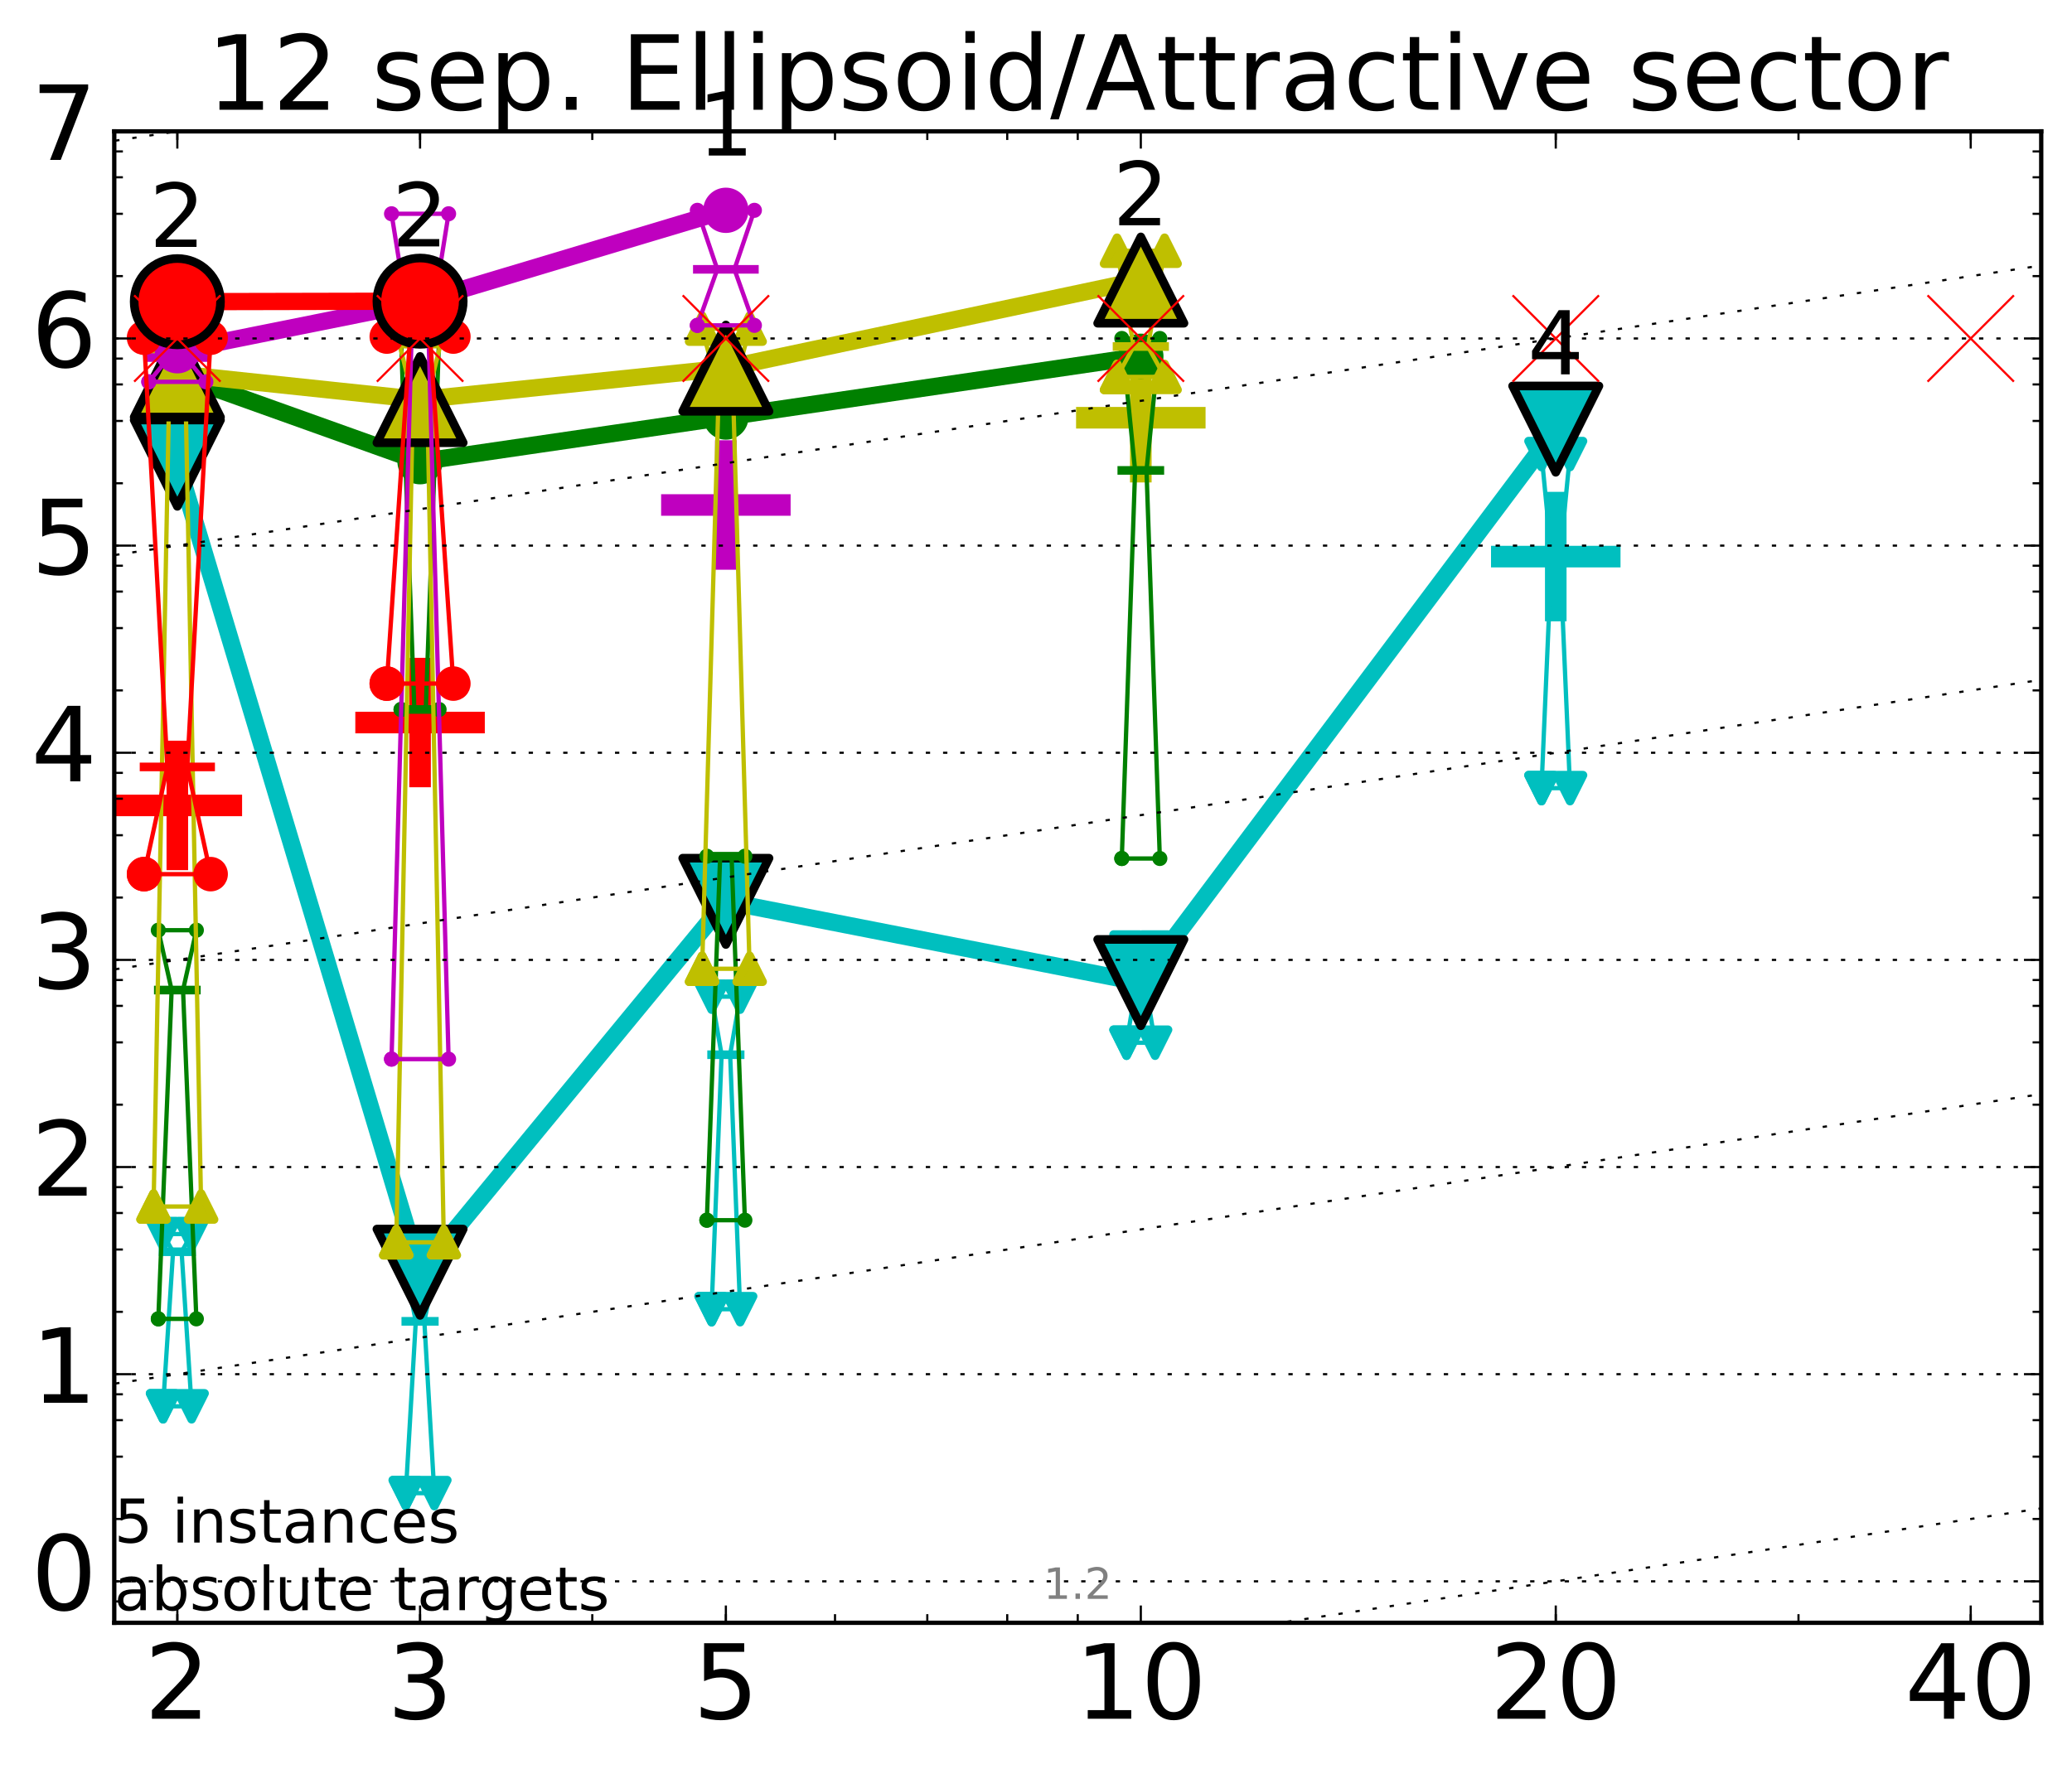 <?xml version="1.0" encoding="utf-8" standalone="no"?>
<!DOCTYPE svg PUBLIC "-//W3C//DTD SVG 1.1//EN"
  "http://www.w3.org/Graphics/SVG/1.1/DTD/svg11.dtd">
<!-- Created with matplotlib (http://matplotlib.org/) -->
<svg height="410pt" version="1.1" viewBox="0 0 480 410" width="480pt" xmlns="http://www.w3.org/2000/svg" xmlns:xlink="http://www.w3.org/1999/xlink">
 <defs>
  <style type="text/css">
*{stroke-linecap:butt;stroke-linejoin:round;stroke-miterlimit:100000;}
  </style>
 </defs>
 <g id="figure_1">
  <g id="patch_1">
   <path d="M 0 410.464 
L 480.07 410.464 
L 480.07 0 
L 0 0 
z
" style="fill:#ffffff;"/>
  </g>
  <g id="axes_1">
   <g id="patch_2">
    <path d="M 26.47 376.036 
L 472.87 376.036 
L 472.87 30.436 
L 26.47 30.436 
z
" style="fill:#ffffff;"/>
   </g>
   <g id="line2d_1">
    <defs>
     <path d="M -15 0 
L 15 0 
M 0 15 
L 0 -15 
" id="m9c7c617148" style="stroke:#bfbf00;stroke-width:5.0;"/>
    </defs>
    <g clip-path="url(#p8202f0bc83)">
     <use style="fill:#bfbf00;stroke:#bfbf00;stroke-width:5.0;" x="264.282" xlink:href="#m9c7c617148" y="96.798"/>
    </g>
   </g>
   <g id="line2d_2">
    <defs>
     <path d="M -15 0 
L 15 0 
M 0 15 
L 0 -15 
" id="m850770e92b" style="stroke:#ff0000;stroke-width:5.0;"/>
    </defs>
    <g clip-path="url(#p8202f0bc83)">
     <use style="fill:#ff0000;stroke:#ff0000;stroke-width:5.0;" x="41.082" xlink:href="#m850770e92b" y="186.635"/>
    </g>
   </g>
   <g id="line2d_3">
    <g clip-path="url(#p8202f0bc83)">
     <use style="fill:#ff0000;stroke:#ff0000;stroke-width:5.0;" x="97.312" xlink:href="#m850770e92b" y="167.431"/>
    </g>
   </g>
   <g id="line2d_4">
    <defs>
     <path d="M -15 0 
L 15 0 
M 0 15 
L 0 -15 
" id="m009dcdb495" style="stroke:#00bfbf;stroke-width:5.0;"/>
    </defs>
    <g clip-path="url(#p8202f0bc83)">
     <use style="fill:#00bfbf;stroke:#00bfbf;stroke-width:5.0;" x="360.409" xlink:href="#m009dcdb495" y="128.977"/>
    </g>
   </g>
   <g id="line2d_5">
    <defs>
     <path d="M -15 0 
L 15 0 
M 0 15 
L 0 -15 
" id="md2b8204d11" style="stroke:#bf00bf;stroke-width:5.0;"/>
    </defs>
    <g clip-path="url(#p8202f0bc83)">
     <use style="fill:#bf00bf;stroke:#bf00bf;stroke-width:5.0;" x="168.155" xlink:href="#md2b8204d11" y="117.017"/>
    </g>
   </g>
   <g id="line2d_6">
    <path clip-path="url(#p8202f0bc83)" d="M 37.777 325.872 
L 40.09 290.065 
L 37.777 285.955 
L 44.386 285.955 
L 42.073 290.065 
L 44.386 325.872 
L 37.777 325.872 
" style="fill:none;stroke:#00bfbf;stroke-linecap:square;"/>
   </g>
   <g id="line2d_7">
    <path clip-path="url(#p8202f0bc83)" d="M 37.777 325.872 
L 44.386 325.872 
L 44.386 285.955 
L 37.777 285.955 
L 37.777 325.872 
" style="fill:none;"/>
    <defs>
     <path d="M -0 3 
L 3 -3 
L -3 -3 
z
" id="ma076cdd86c" style="stroke:#00bfbf;stroke-linejoin:miter;stroke-width:2.0;"/>
    </defs>
    <g clip-path="url(#p8202f0bc83)">
     <use style="fill:#00bfbf;stroke:#00bfbf;stroke-linejoin:miter;stroke-width:2.0;" x="37.777" xlink:href="#ma076cdd86c" y="325.872"/>
     <use style="fill:#00bfbf;stroke:#00bfbf;stroke-linejoin:miter;stroke-width:2.0;" x="44.386" xlink:href="#ma076cdd86c" y="325.872"/>
     <use style="fill:#00bfbf;stroke:#00bfbf;stroke-linejoin:miter;stroke-width:2.0;" x="44.386" xlink:href="#ma076cdd86c" y="285.955"/>
     <use style="fill:#00bfbf;stroke:#00bfbf;stroke-linejoin:miter;stroke-width:2.0;" x="37.777" xlink:href="#ma076cdd86c" y="285.955"/>
     <use style="fill:#00bfbf;stroke:#00bfbf;stroke-linejoin:miter;stroke-width:2.0;" x="37.777" xlink:href="#ma076cdd86c" y="325.872"/>
    </g>
   </g>
   <g id="line2d_8">
    <path clip-path="url(#p8202f0bc83)" d="M 37.777 290.065 
L 44.386 290.065 
" style="fill:none;stroke:#00bfbf;stroke-linecap:square;stroke-width:2.0;"/>
   </g>
   <g id="line2d_9">
    <path clip-path="url(#p8202f0bc83)" d="M 94.008 345.99 
L 96.321 306.183 
L 94.008 294.628 
L 100.617 294.628 
L 98.304 306.183 
L 100.617 345.99 
L 94.008 345.99 
" style="fill:none;stroke:#00bfbf;stroke-linecap:square;"/>
   </g>
   <g id="line2d_10">
    <path clip-path="url(#p8202f0bc83)" d="M 94.008 345.99 
L 100.617 345.99 
L 100.617 294.628 
L 94.008 294.628 
L 94.008 345.99 
" style="fill:none;"/>
    <g clip-path="url(#p8202f0bc83)">
     <use style="fill:#00bfbf;stroke:#00bfbf;stroke-linejoin:miter;stroke-width:2.0;" x="94.008" xlink:href="#ma076cdd86c" y="345.99"/>
     <use style="fill:#00bfbf;stroke:#00bfbf;stroke-linejoin:miter;stroke-width:2.0;" x="100.617" xlink:href="#ma076cdd86c" y="345.99"/>
     <use style="fill:#00bfbf;stroke:#00bfbf;stroke-linejoin:miter;stroke-width:2.0;" x="100.617" xlink:href="#ma076cdd86c" y="294.628"/>
     <use style="fill:#00bfbf;stroke:#00bfbf;stroke-linejoin:miter;stroke-width:2.0;" x="94.008" xlink:href="#ma076cdd86c" y="294.628"/>
     <use style="fill:#00bfbf;stroke:#00bfbf;stroke-linejoin:miter;stroke-width:2.0;" x="94.008" xlink:href="#ma076cdd86c" y="345.99"/>
    </g>
   </g>
   <g id="line2d_11">
    <path clip-path="url(#p8202f0bc83)" d="M 94.008 306.183 
L 100.617 306.183 
" style="fill:none;stroke:#00bfbf;stroke-linecap:square;stroke-width:2.0;"/>
   </g>
   <g id="line2d_12">
    <path clip-path="url(#p8202f0bc83)" d="M 164.85 303.371 
L 167.163 244.399 
L 164.85 230.953 
L 171.459 230.953 
L 169.146 244.399 
L 171.459 303.371 
L 164.85 303.371 
" style="fill:none;stroke:#00bfbf;stroke-linecap:square;"/>
   </g>
   <g id="line2d_13">
    <path clip-path="url(#p8202f0bc83)" d="M 164.85 303.371 
L 171.459 303.371 
L 171.459 230.953 
L 164.85 230.953 
L 164.85 303.371 
" style="fill:none;"/>
    <g clip-path="url(#p8202f0bc83)">
     <use style="fill:#00bfbf;stroke:#00bfbf;stroke-linejoin:miter;stroke-width:2.0;" x="164.85" xlink:href="#ma076cdd86c" y="303.371"/>
     <use style="fill:#00bfbf;stroke:#00bfbf;stroke-linejoin:miter;stroke-width:2.0;" x="171.459" xlink:href="#ma076cdd86c" y="303.371"/>
     <use style="fill:#00bfbf;stroke:#00bfbf;stroke-linejoin:miter;stroke-width:2.0;" x="171.459" xlink:href="#ma076cdd86c" y="230.953"/>
     <use style="fill:#00bfbf;stroke:#00bfbf;stroke-linejoin:miter;stroke-width:2.0;" x="164.85" xlink:href="#ma076cdd86c" y="230.953"/>
     <use style="fill:#00bfbf;stroke:#00bfbf;stroke-linejoin:miter;stroke-width:2.0;" x="164.85" xlink:href="#ma076cdd86c" y="303.371"/>
    </g>
   </g>
   <g id="line2d_14">
    <path clip-path="url(#p8202f0bc83)" d="M 164.85 244.399 
L 171.459 244.399 
" style="fill:none;stroke:#00bfbf;stroke-linecap:square;stroke-width:2.0;"/>
   </g>
   <g id="line2d_15">
    <path clip-path="url(#p8202f0bc83)" d="M 260.977 241.621 
L 263.29 227.8 
L 260.977 219.561 
L 267.586 219.561 
L 265.273 227.8 
L 267.586 241.621 
L 260.977 241.621 
" style="fill:none;stroke:#00bfbf;stroke-linecap:square;"/>
   </g>
   <g id="line2d_16">
    <path clip-path="url(#p8202f0bc83)" d="M 260.977 241.621 
L 267.586 241.621 
L 267.586 219.561 
L 260.977 219.561 
L 260.977 241.621 
" style="fill:none;"/>
    <g clip-path="url(#p8202f0bc83)">
     <use style="fill:#00bfbf;stroke:#00bfbf;stroke-linejoin:miter;stroke-width:2.0;" x="260.977" xlink:href="#ma076cdd86c" y="241.621"/>
     <use style="fill:#00bfbf;stroke:#00bfbf;stroke-linejoin:miter;stroke-width:2.0;" x="267.586" xlink:href="#ma076cdd86c" y="241.621"/>
     <use style="fill:#00bfbf;stroke:#00bfbf;stroke-linejoin:miter;stroke-width:2.0;" x="267.586" xlink:href="#ma076cdd86c" y="219.561"/>
     <use style="fill:#00bfbf;stroke:#00bfbf;stroke-linejoin:miter;stroke-width:2.0;" x="260.977" xlink:href="#ma076cdd86c" y="219.561"/>
     <use style="fill:#00bfbf;stroke:#00bfbf;stroke-linejoin:miter;stroke-width:2.0;" x="260.977" xlink:href="#ma076cdd86c" y="241.621"/>
    </g>
   </g>
   <g id="line2d_17">
    <path clip-path="url(#p8202f0bc83)" d="M 260.977 227.8 
L 267.586 227.8 
" style="fill:none;stroke:#00bfbf;stroke-linecap:square;stroke-width:2.0;"/>
   </g>
   <g id="line2d_18">
    <path clip-path="url(#p8202f0bc83)" d="M 357.104 182.629 
L 359.417 128.977 
L 357.104 105.22 
L 363.713 105.22 
L 361.4 128.977 
L 363.713 182.629 
L 357.104 182.629 
" style="fill:none;stroke:#00bfbf;stroke-linecap:square;"/>
   </g>
   <g id="line2d_19">
    <path clip-path="url(#p8202f0bc83)" d="M 357.104 182.629 
L 363.713 182.629 
L 363.713 105.22 
L 357.104 105.22 
L 357.104 182.629 
" style="fill:none;"/>
    <g clip-path="url(#p8202f0bc83)">
     <use style="fill:#00bfbf;stroke:#00bfbf;stroke-linejoin:miter;stroke-width:2.0;" x="357.104" xlink:href="#ma076cdd86c" y="182.629"/>
     <use style="fill:#00bfbf;stroke:#00bfbf;stroke-linejoin:miter;stroke-width:2.0;" x="363.713" xlink:href="#ma076cdd86c" y="182.629"/>
     <use style="fill:#00bfbf;stroke:#00bfbf;stroke-linejoin:miter;stroke-width:2.0;" x="363.713" xlink:href="#ma076cdd86c" y="105.22"/>
     <use style="fill:#00bfbf;stroke:#00bfbf;stroke-linejoin:miter;stroke-width:2.0;" x="357.104" xlink:href="#ma076cdd86c" y="105.22"/>
     <use style="fill:#00bfbf;stroke:#00bfbf;stroke-linejoin:miter;stroke-width:2.0;" x="357.104" xlink:href="#ma076cdd86c" y="182.629"/>
    </g>
   </g>
   <g id="line2d_20">
    <path clip-path="url(#p8202f0bc83)" d="M 357.104 128.977 
L 363.713 128.977 
" style="fill:none;stroke:#00bfbf;stroke-linecap:square;stroke-width:2.0;"/>
   </g>
   <g id="line2d_21">
    <path clip-path="url(#p8202f0bc83)" d="M 41.082 107.333 
L 97.312 294.806 
" style="fill:none;stroke:#00bfbf;stroke-linecap:square;stroke-width:4.0;"/>
   </g>
   <g id="line2d_22">
    <path clip-path="url(#p8202f0bc83)" d="M 97.312 294.806 
L 168.155 208.861 
" style="fill:none;stroke:#00bfbf;stroke-linecap:square;stroke-width:4.0;"/>
   </g>
   <g id="line2d_23">
    <path clip-path="url(#p8202f0bc83)" d="M 168.155 208.861 
L 264.282 227.686 
" style="fill:none;stroke:#00bfbf;stroke-linecap:square;stroke-width:4.0;"/>
   </g>
   <g id="line2d_24">
    <path clip-path="url(#p8202f0bc83)" d="M 264.282 227.686 
L 360.409 99.439 
" style="fill:none;stroke:#00bfbf;stroke-linecap:square;stroke-width:4.0;"/>
   </g>
   <g id="line2d_25">
    <path clip-path="url(#p8202f0bc83)" d="M 41.082 107.333 
L 97.312 294.806 
L 168.155 208.861 
L 264.282 227.686 
L 360.409 99.439 
" style="fill:none;"/>
    <defs>
     <path d="M -0 10 
L 10 -10 
L -10 -10 
z
" id="me61005529b" style="stroke:#000000;stroke-linejoin:miter;stroke-width:2.0;"/>
    </defs>
    <g clip-path="url(#p8202f0bc83)">
     <use style="fill:#00bfbf;stroke:#000000;stroke-linejoin:miter;stroke-width:2.0;" x="41.082" xlink:href="#me61005529b" y="107.333"/>
     <use style="fill:#00bfbf;stroke:#000000;stroke-linejoin:miter;stroke-width:2.0;" x="97.312" xlink:href="#me61005529b" y="294.806"/>
     <use style="fill:#00bfbf;stroke:#000000;stroke-linejoin:miter;stroke-width:2.0;" x="168.155" xlink:href="#me61005529b" y="208.861"/>
     <use style="fill:#00bfbf;stroke:#000000;stroke-linejoin:miter;stroke-width:2.0;" x="264.282" xlink:href="#me61005529b" y="227.686"/>
     <use style="fill:#00bfbf;stroke:#000000;stroke-linejoin:miter;stroke-width:2.0;" x="360.409" xlink:href="#me61005529b" y="99.439"/>
    </g>
   </g>
   <g id="line2d_26">
    <path clip-path="url(#p8202f0bc83)" d="M 36.676 305.612 
L 39.76 229.422 
L 36.676 215.549 
L 45.488 215.549 
L 42.403 229.422 
L 45.488 305.612 
L 36.676 305.612 
" style="fill:none;stroke:#008000;stroke-linecap:square;"/>
   </g>
   <g id="line2d_27">
    <path clip-path="url(#p8202f0bc83)" d="M 36.676 305.612 
L 45.488 305.612 
L 45.488 215.549 
L 36.676 215.549 
L 36.676 305.612 
" style="fill:none;"/>
    <defs>
     <path d="M 0 1.5 
C 0.398 1.5 0.779 1.342 1.061 1.061 
C 1.342 0.779 1.5 0.398 1.5 0 
C 1.5 -0.398 1.342 -0.779 1.061 -1.061 
C 0.779 -1.342 0.398 -1.5 0 -1.5 
C -0.398 -1.5 -0.779 -1.342 -1.061 -1.061 
C -1.342 -0.779 -1.5 -0.398 -1.5 0 
C -1.5 0.398 -1.342 0.779 -1.061 1.061 
C -0.779 1.342 -0.398 1.5 0 1.5 
z
" id="m040c973b3c" style="stroke:#008000;stroke-width:0.5;"/>
    </defs>
    <g clip-path="url(#p8202f0bc83)">
     <use style="fill:#008000;stroke:#008000;stroke-width:0.5;" x="36.676" xlink:href="#m040c973b3c" y="305.612"/>
     <use style="fill:#008000;stroke:#008000;stroke-width:0.5;" x="45.488" xlink:href="#m040c973b3c" y="305.612"/>
     <use style="fill:#008000;stroke:#008000;stroke-width:0.5;" x="45.488" xlink:href="#m040c973b3c" y="215.549"/>
     <use style="fill:#008000;stroke:#008000;stroke-width:0.5;" x="36.676" xlink:href="#m040c973b3c" y="215.549"/>
     <use style="fill:#008000;stroke:#008000;stroke-width:0.5;" x="36.676" xlink:href="#m040c973b3c" y="305.612"/>
    </g>
   </g>
   <g id="line2d_28">
    <path clip-path="url(#p8202f0bc83)" d="M 36.676 229.422 
L 45.488 229.422 
" style="fill:none;stroke:#008000;stroke-linecap:square;stroke-width:2.0;"/>
   </g>
   <g id="line2d_29">
    <path clip-path="url(#p8202f0bc83)" d="M 92.906 164.406 
L 95.991 164.406 
L 92.906 78.422 
L 101.718 78.422 
L 98.634 164.406 
L 101.718 164.406 
L 92.906 164.406 
" style="fill:none;stroke:#008000;stroke-linecap:square;"/>
   </g>
   <g id="line2d_30">
    <path clip-path="url(#p8202f0bc83)" d="M 92.906 164.406 
L 101.718 164.406 
L 101.718 78.422 
L 92.906 78.422 
L 92.906 164.406 
" style="fill:none;"/>
    <g clip-path="url(#p8202f0bc83)">
     <use style="fill:#008000;stroke:#008000;stroke-width:0.5;" x="92.906" xlink:href="#m040c973b3c" y="164.406"/>
     <use style="fill:#008000;stroke:#008000;stroke-width:0.5;" x="101.718" xlink:href="#m040c973b3c" y="164.406"/>
     <use style="fill:#008000;stroke:#008000;stroke-width:0.5;" x="101.718" xlink:href="#m040c973b3c" y="78.422"/>
     <use style="fill:#008000;stroke:#008000;stroke-width:0.5;" x="92.906" xlink:href="#m040c973b3c" y="78.422"/>
     <use style="fill:#008000;stroke:#008000;stroke-width:0.5;" x="92.906" xlink:href="#m040c973b3c" y="164.406"/>
    </g>
   </g>
   <g id="line2d_31">
    <path clip-path="url(#p8202f0bc83)" d="M 92.906 164.406 
L 101.718 164.406 
" style="fill:none;stroke:#008000;stroke-linecap:square;stroke-width:2.0;"/>
   </g>
   <g id="line2d_32">
    <path clip-path="url(#p8202f0bc83)" d="M 163.749 282.748 
L 166.833 198.405 
L 163.749 198.405 
L 172.561 198.405 
L 169.476 198.405 
L 172.561 282.748 
L 163.749 282.748 
" style="fill:none;stroke:#008000;stroke-linecap:square;"/>
   </g>
   <g id="line2d_33">
    <path clip-path="url(#p8202f0bc83)" d="M 163.749 282.748 
L 172.561 282.748 
L 172.561 198.405 
L 163.749 198.405 
L 163.749 282.748 
" style="fill:none;"/>
    <g clip-path="url(#p8202f0bc83)">
     <use style="fill:#008000;stroke:#008000;stroke-width:0.5;" x="163.749" xlink:href="#m040c973b3c" y="282.748"/>
     <use style="fill:#008000;stroke:#008000;stroke-width:0.5;" x="172.561" xlink:href="#m040c973b3c" y="282.748"/>
     <use style="fill:#008000;stroke:#008000;stroke-width:0.5;" x="172.561" xlink:href="#m040c973b3c" y="198.405"/>
     <use style="fill:#008000;stroke:#008000;stroke-width:0.5;" x="163.749" xlink:href="#m040c973b3c" y="198.405"/>
     <use style="fill:#008000;stroke:#008000;stroke-width:0.5;" x="163.749" xlink:href="#m040c973b3c" y="282.748"/>
    </g>
   </g>
   <g id="line2d_34">
    <path clip-path="url(#p8202f0bc83)" d="M 163.749 198.405 
L 172.561 198.405 
" style="fill:none;stroke:#008000;stroke-linecap:square;stroke-width:2.0;"/>
   </g>
   <g id="line2d_35">
    <path clip-path="url(#p8202f0bc83)" d="M 259.876 198.934 
L 262.96 109.009 
L 259.876 78.431 
L 268.688 78.431 
L 265.603 109.009 
L 268.688 198.934 
L 259.876 198.934 
" style="fill:none;stroke:#008000;stroke-linecap:square;"/>
   </g>
   <g id="line2d_36">
    <path clip-path="url(#p8202f0bc83)" d="M 259.876 198.934 
L 268.688 198.934 
L 268.688 78.431 
L 259.876 78.431 
L 259.876 198.934 
" style="fill:none;"/>
    <g clip-path="url(#p8202f0bc83)">
     <use style="fill:#008000;stroke:#008000;stroke-width:0.5;" x="259.876" xlink:href="#m040c973b3c" y="198.934"/>
     <use style="fill:#008000;stroke:#008000;stroke-width:0.5;" x="268.688" xlink:href="#m040c973b3c" y="198.934"/>
     <use style="fill:#008000;stroke:#008000;stroke-width:0.5;" x="268.688" xlink:href="#m040c973b3c" y="78.431"/>
     <use style="fill:#008000;stroke:#008000;stroke-width:0.5;" x="259.876" xlink:href="#m040c973b3c" y="78.431"/>
     <use style="fill:#008000;stroke:#008000;stroke-width:0.5;" x="259.876" xlink:href="#m040c973b3c" y="198.934"/>
    </g>
   </g>
   <g id="line2d_37">
    <path clip-path="url(#p8202f0bc83)" d="M 259.876 109.009 
L 268.688 109.009 
" style="fill:none;stroke:#008000;stroke-linecap:square;stroke-width:2.0;"/>
   </g>
   <g id="line2d_38">
    <path clip-path="url(#p8202f0bc83)" d="M 41.082 86.874 
L 97.312 106.986 
" style="fill:none;stroke:#008000;stroke-linecap:square;stroke-width:4.0;"/>
   </g>
   <g id="line2d_39">
    <path clip-path="url(#p8202f0bc83)" d="M 97.312 106.986 
L 168.155 96.637 
" style="fill:none;stroke:#008000;stroke-linecap:square;stroke-width:4.0;"/>
   </g>
   <g id="line2d_40">
    <path clip-path="url(#p8202f0bc83)" d="M 168.155 96.637 
L 264.282 82.559 
" style="fill:none;stroke:#008000;stroke-linecap:square;stroke-width:4.0;"/>
   </g>
   <g id="line2d_41">
    <path clip-path="url(#p8202f0bc83)" d="M 41.082 86.874 
L 97.312 106.986 
L 168.155 96.637 
L 264.282 82.559 
" style="fill:none;"/>
    <defs>
     <path d="M 0 5 
C 1.326 5 2.598 4.473 3.536 3.536 
C 4.473 2.598 5 1.326 5 0 
C 5 -1.326 4.473 -2.598 3.536 -3.536 
C 2.598 -4.473 1.326 -5 0 -5 
C -1.326 -5 -2.598 -4.473 -3.536 -3.536 
C -4.473 -2.598 -5 -1.326 -5 0 
C -5 1.326 -4.473 2.598 -3.536 3.536 
C -2.598 4.473 -1.326 5 0 5 
z
" id="m2870b4b8b3" style="stroke:#008000;stroke-width:0.5;"/>
    </defs>
    <g clip-path="url(#p8202f0bc83)">
     <use style="fill:#008000;stroke:#008000;stroke-width:0.5;" x="41.082" xlink:href="#m2870b4b8b3" y="86.874"/>
     <use style="fill:#008000;stroke:#008000;stroke-width:0.5;" x="97.312" xlink:href="#m2870b4b8b3" y="106.986"/>
     <use style="fill:#008000;stroke:#008000;stroke-width:0.5;" x="168.155" xlink:href="#m2870b4b8b3" y="96.637"/>
     <use style="fill:#008000;stroke:#008000;stroke-width:0.5;" x="264.282" xlink:href="#m2870b4b8b3" y="82.559"/>
    </g>
   </g>
   <g id="line2d_42">
    <path clip-path="url(#p8202f0bc83)" d="M 35.574 279.577 
L 39.429 78.435 
L 35.574 77.959 
L 46.589 77.959 
L 42.734 78.435 
L 46.589 279.577 
L 35.574 279.577 
" style="fill:none;stroke:#bfbf00;stroke-linecap:square;"/>
   </g>
   <g id="line2d_43">
    <path clip-path="url(#p8202f0bc83)" d="M 35.574 279.577 
L 46.589 279.577 
L 46.589 77.959 
L 35.574 77.959 
L 35.574 279.577 
" style="fill:none;"/>
    <defs>
     <path d="M 0 -3 
L -3 3 
L 3 3 
z
" id="m246426edb5" style="stroke:#bfbf00;stroke-linejoin:miter;stroke-width:2.0;"/>
    </defs>
    <g clip-path="url(#p8202f0bc83)">
     <use style="fill:#bfbf00;stroke:#bfbf00;stroke-linejoin:miter;stroke-width:2.0;" x="35.574" xlink:href="#m246426edb5" y="279.577"/>
     <use style="fill:#bfbf00;stroke:#bfbf00;stroke-linejoin:miter;stroke-width:2.0;" x="46.589" xlink:href="#m246426edb5" y="279.577"/>
     <use style="fill:#bfbf00;stroke:#bfbf00;stroke-linejoin:miter;stroke-width:2.0;" x="46.589" xlink:href="#m246426edb5" y="77.959"/>
     <use style="fill:#bfbf00;stroke:#bfbf00;stroke-linejoin:miter;stroke-width:2.0;" x="35.574" xlink:href="#m246426edb5" y="77.959"/>
     <use style="fill:#bfbf00;stroke:#bfbf00;stroke-linejoin:miter;stroke-width:2.0;" x="35.574" xlink:href="#m246426edb5" y="279.577"/>
    </g>
   </g>
   <g id="line2d_44">
    <path clip-path="url(#p8202f0bc83)" d="M 35.574 78.435 
L 46.589 78.435 
" style="fill:none;stroke:#bfbf00;stroke-linecap:square;stroke-width:2.0;"/>
   </g>
   <g id="line2d_45">
    <path clip-path="url(#p8202f0bc83)" d="M 91.805 287.869 
L 95.66 92.308 
L 91.805 76.743 
L 102.82 76.743 
L 98.965 92.308 
L 102.82 287.869 
L 91.805 287.869 
" style="fill:none;stroke:#bfbf00;stroke-linecap:square;"/>
   </g>
   <g id="line2d_46">
    <path clip-path="url(#p8202f0bc83)" d="M 91.805 287.869 
L 102.82 287.869 
L 102.82 76.743 
L 91.805 76.743 
L 91.805 287.869 
" style="fill:none;"/>
    <g clip-path="url(#p8202f0bc83)">
     <use style="fill:#bfbf00;stroke:#bfbf00;stroke-linejoin:miter;stroke-width:2.0;" x="91.805" xlink:href="#m246426edb5" y="287.869"/>
     <use style="fill:#bfbf00;stroke:#bfbf00;stroke-linejoin:miter;stroke-width:2.0;" x="102.82" xlink:href="#m246426edb5" y="287.869"/>
     <use style="fill:#bfbf00;stroke:#bfbf00;stroke-linejoin:miter;stroke-width:2.0;" x="102.82" xlink:href="#m246426edb5" y="76.743"/>
     <use style="fill:#bfbf00;stroke:#bfbf00;stroke-linejoin:miter;stroke-width:2.0;" x="91.805" xlink:href="#m246426edb5" y="76.743"/>
     <use style="fill:#bfbf00;stroke:#bfbf00;stroke-linejoin:miter;stroke-width:2.0;" x="91.805" xlink:href="#m246426edb5" y="287.869"/>
    </g>
   </g>
   <g id="line2d_47">
    <path clip-path="url(#p8202f0bc83)" d="M 91.805 92.308 
L 102.82 92.308 
" style="fill:none;stroke:#bfbf00;stroke-linecap:square;stroke-width:2.0;"/>
   </g>
   <g id="line2d_48">
    <path clip-path="url(#p8202f0bc83)" d="M 162.647 224.485 
L 166.502 90.58 
L 162.647 76.148 
L 173.662 76.148 
L 169.807 90.58 
L 173.662 224.485 
L 162.647 224.485 
" style="fill:none;stroke:#bfbf00;stroke-linecap:square;"/>
   </g>
   <g id="line2d_49">
    <path clip-path="url(#p8202f0bc83)" d="M 162.647 224.485 
L 173.662 224.485 
L 173.662 76.148 
L 162.647 76.148 
L 162.647 224.485 
" style="fill:none;"/>
    <g clip-path="url(#p8202f0bc83)">
     <use style="fill:#bfbf00;stroke:#bfbf00;stroke-linejoin:miter;stroke-width:2.0;" x="162.647" xlink:href="#m246426edb5" y="224.485"/>
     <use style="fill:#bfbf00;stroke:#bfbf00;stroke-linejoin:miter;stroke-width:2.0;" x="173.662" xlink:href="#m246426edb5" y="224.485"/>
     <use style="fill:#bfbf00;stroke:#bfbf00;stroke-linejoin:miter;stroke-width:2.0;" x="173.662" xlink:href="#m246426edb5" y="76.148"/>
     <use style="fill:#bfbf00;stroke:#bfbf00;stroke-linejoin:miter;stroke-width:2.0;" x="162.647" xlink:href="#m246426edb5" y="76.148"/>
     <use style="fill:#bfbf00;stroke:#bfbf00;stroke-linejoin:miter;stroke-width:2.0;" x="162.647" xlink:href="#m246426edb5" y="224.485"/>
    </g>
   </g>
   <g id="line2d_50">
    <path clip-path="url(#p8202f0bc83)" d="M 162.647 90.58 
L 173.662 90.58 
" style="fill:none;stroke:#bfbf00;stroke-linecap:square;stroke-width:2.0;"/>
   </g>
   <g id="line2d_51">
    <path clip-path="url(#p8202f0bc83)" d="M 258.774 87.339 
L 262.629 80.301 
L 258.774 58.101 
L 269.789 58.101 
L 265.934 80.301 
L 269.789 87.339 
L 258.774 87.339 
" style="fill:none;stroke:#bfbf00;stroke-linecap:square;"/>
   </g>
   <g id="line2d_52">
    <path clip-path="url(#p8202f0bc83)" d="M 258.774 87.339 
L 269.789 87.339 
L 269.789 58.101 
L 258.774 58.101 
L 258.774 87.339 
" style="fill:none;"/>
    <g clip-path="url(#p8202f0bc83)">
     <use style="fill:#bfbf00;stroke:#bfbf00;stroke-linejoin:miter;stroke-width:2.0;" x="258.774" xlink:href="#m246426edb5" y="87.339"/>
     <use style="fill:#bfbf00;stroke:#bfbf00;stroke-linejoin:miter;stroke-width:2.0;" x="269.789" xlink:href="#m246426edb5" y="87.339"/>
     <use style="fill:#bfbf00;stroke:#bfbf00;stroke-linejoin:miter;stroke-width:2.0;" x="269.789" xlink:href="#m246426edb5" y="58.101"/>
     <use style="fill:#bfbf00;stroke:#bfbf00;stroke-linejoin:miter;stroke-width:2.0;" x="258.774" xlink:href="#m246426edb5" y="58.101"/>
     <use style="fill:#bfbf00;stroke:#bfbf00;stroke-linejoin:miter;stroke-width:2.0;" x="258.774" xlink:href="#m246426edb5" y="87.339"/>
    </g>
   </g>
   <g id="line2d_53">
    <path clip-path="url(#p8202f0bc83)" d="M 258.774 80.301 
L 269.789 80.301 
" style="fill:none;stroke:#bfbf00;stroke-linecap:square;stroke-width:2.0;"/>
   </g>
   <g id="line2d_54">
    <path clip-path="url(#p8202f0bc83)" d="M 41.082 86.647 
L 97.312 92.594 
" style="fill:none;stroke:#bfbf00;stroke-linecap:square;stroke-width:4.0;"/>
   </g>
   <g id="line2d_55">
    <path clip-path="url(#p8202f0bc83)" d="M 97.312 92.594 
L 168.155 85.303 
" style="fill:none;stroke:#bfbf00;stroke-linecap:square;stroke-width:4.0;"/>
   </g>
   <g id="line2d_56">
    <path clip-path="url(#p8202f0bc83)" d="M 168.155 85.303 
L 264.282 64.898 
" style="fill:none;stroke:#bfbf00;stroke-linecap:square;stroke-width:4.0;"/>
   </g>
   <g id="line2d_57">
    <path clip-path="url(#p8202f0bc83)" d="M 41.082 86.647 
L 97.312 92.594 
L 168.155 85.303 
L 264.282 64.898 
" style="fill:none;"/>
    <defs>
     <path d="M 0 -10 
L -10 10 
L 10 10 
z
" id="m62d800f93e" style="stroke:#000000;stroke-linejoin:miter;stroke-width:2.0;"/>
    </defs>
    <g clip-path="url(#p8202f0bc83)">
     <use style="fill:#bfbf00;stroke:#000000;stroke-linejoin:miter;stroke-width:2.0;" x="41.082" xlink:href="#m62d800f93e" y="86.647"/>
     <use style="fill:#bfbf00;stroke:#000000;stroke-linejoin:miter;stroke-width:2.0;" x="97.312" xlink:href="#m62d800f93e" y="92.594"/>
     <use style="fill:#bfbf00;stroke:#000000;stroke-linejoin:miter;stroke-width:2.0;" x="168.155" xlink:href="#m62d800f93e" y="85.303"/>
     <use style="fill:#bfbf00;stroke:#000000;stroke-linejoin:miter;stroke-width:2.0;" x="264.282" xlink:href="#m62d800f93e" y="64.898"/>
    </g>
   </g>
   <g id="line2d_58">
    <path clip-path="url(#p8202f0bc83)" d="M 34.473 88.479 
L 39.099 82.856 
L 34.473 78.431 
L 47.691 78.431 
L 43.064 82.856 
L 47.691 88.479 
L 34.473 88.479 
" style="fill:none;stroke:#bf00bf;stroke-linecap:square;"/>
   </g>
   <g id="line2d_59">
    <path clip-path="url(#p8202f0bc83)" d="M 34.473 88.479 
L 47.691 88.479 
L 47.691 78.431 
L 34.473 78.431 
L 34.473 88.479 
" style="fill:none;"/>
    <defs>
     <path d="M 0 1.5 
C 0.398 1.5 0.779 1.342 1.061 1.061 
C 1.342 0.779 1.5 0.398 1.5 0 
C 1.5 -0.398 1.342 -0.779 1.061 -1.061 
C 0.779 -1.342 0.398 -1.5 0 -1.5 
C -0.398 -1.5 -0.779 -1.342 -1.061 -1.061 
C -1.342 -0.779 -1.5 -0.398 -1.5 0 
C -1.5 0.398 -1.342 0.779 -1.061 1.061 
C -0.779 1.342 -0.398 1.5 0 1.5 
z
" id="m869461f4d1" style="stroke:#bf00bf;stroke-width:0.5;"/>
    </defs>
    <g clip-path="url(#p8202f0bc83)">
     <use style="fill:#bf00bf;stroke:#bf00bf;stroke-width:0.5;" x="34.473" xlink:href="#m869461f4d1" y="88.479"/>
     <use style="fill:#bf00bf;stroke:#bf00bf;stroke-width:0.5;" x="47.691" xlink:href="#m869461f4d1" y="88.479"/>
     <use style="fill:#bf00bf;stroke:#bf00bf;stroke-width:0.5;" x="47.691" xlink:href="#m869461f4d1" y="78.431"/>
     <use style="fill:#bf00bf;stroke:#bf00bf;stroke-width:0.5;" x="34.473" xlink:href="#m869461f4d1" y="78.431"/>
     <use style="fill:#bf00bf;stroke:#bf00bf;stroke-width:0.5;" x="34.473" xlink:href="#m869461f4d1" y="88.479"/>
    </g>
   </g>
   <g id="line2d_60">
    <path clip-path="url(#p8202f0bc83)" d="M 34.473 82.856 
L 47.691 82.856 
" style="fill:none;stroke:#bf00bf;stroke-linecap:square;stroke-width:2.0;"/>
   </g>
   <g id="line2d_61">
    <path clip-path="url(#p8202f0bc83)" d="M 90.703 245.422 
L 95.33 78.43 
L 90.703 49.536 
L 103.921 49.536 
L 99.295 78.43 
L 103.921 245.422 
L 90.703 245.422 
" style="fill:none;stroke:#bf00bf;stroke-linecap:square;"/>
   </g>
   <g id="line2d_62">
    <path clip-path="url(#p8202f0bc83)" d="M 90.703 245.422 
L 103.921 245.422 
L 103.921 49.536 
L 90.703 49.536 
L 90.703 245.422 
" style="fill:none;"/>
    <g clip-path="url(#p8202f0bc83)">
     <use style="fill:#bf00bf;stroke:#bf00bf;stroke-width:0.5;" x="90.703" xlink:href="#m869461f4d1" y="245.422"/>
     <use style="fill:#bf00bf;stroke:#bf00bf;stroke-width:0.5;" x="103.921" xlink:href="#m869461f4d1" y="245.422"/>
     <use style="fill:#bf00bf;stroke:#bf00bf;stroke-width:0.5;" x="103.921" xlink:href="#m869461f4d1" y="49.536"/>
     <use style="fill:#bf00bf;stroke:#bf00bf;stroke-width:0.5;" x="90.703" xlink:href="#m869461f4d1" y="49.536"/>
     <use style="fill:#bf00bf;stroke:#bf00bf;stroke-width:0.5;" x="90.703" xlink:href="#m869461f4d1" y="245.422"/>
    </g>
   </g>
   <g id="line2d_63">
    <path clip-path="url(#p8202f0bc83)" d="M 90.703 78.43 
L 103.921 78.43 
" style="fill:none;stroke:#bf00bf;stroke-linecap:square;stroke-width:2.0;"/>
   </g>
   <g id="line2d_64">
    <path clip-path="url(#p8202f0bc83)" d="M 161.546 75.394 
L 166.172 62.41 
L 161.546 48.734 
L 174.763 48.734 
L 170.137 62.41 
L 174.763 75.394 
L 161.546 75.394 
" style="fill:none;stroke:#bf00bf;stroke-linecap:square;"/>
   </g>
   <g id="line2d_65">
    <path clip-path="url(#p8202f0bc83)" d="M 161.546 75.394 
L 174.763 75.394 
L 174.763 48.734 
L 161.546 48.734 
L 161.546 75.394 
" style="fill:none;"/>
    <g clip-path="url(#p8202f0bc83)">
     <use style="fill:#bf00bf;stroke:#bf00bf;stroke-width:0.5;" x="161.546" xlink:href="#m869461f4d1" y="75.394"/>
     <use style="fill:#bf00bf;stroke:#bf00bf;stroke-width:0.5;" x="174.763" xlink:href="#m869461f4d1" y="75.394"/>
     <use style="fill:#bf00bf;stroke:#bf00bf;stroke-width:0.5;" x="174.763" xlink:href="#m869461f4d1" y="48.734"/>
     <use style="fill:#bf00bf;stroke:#bf00bf;stroke-width:0.5;" x="161.546" xlink:href="#m869461f4d1" y="48.734"/>
     <use style="fill:#bf00bf;stroke:#bf00bf;stroke-width:0.5;" x="161.546" xlink:href="#m869461f4d1" y="75.394"/>
    </g>
   </g>
   <g id="line2d_66">
    <path clip-path="url(#p8202f0bc83)" d="M 161.546 62.41 
L 174.763 62.41 
" style="fill:none;stroke:#bf00bf;stroke-linecap:square;stroke-width:2.0;"/>
   </g>
   <g id="line2d_67">
    <path clip-path="url(#p8202f0bc83)" d="M 41.082 81.274 
L 97.312 69.98 
" style="fill:none;stroke:#bf00bf;stroke-linecap:square;stroke-width:4.0;"/>
   </g>
   <g id="line2d_68">
    <path clip-path="url(#p8202f0bc83)" d="M 97.312 69.98 
L 168.155 48.734 
" style="fill:none;stroke:#bf00bf;stroke-linecap:square;stroke-width:4.0;"/>
   </g>
   <g id="line2d_69">
    <path clip-path="url(#p8202f0bc83)" d="M 41.082 81.274 
L 97.312 69.98 
L 168.155 48.734 
" style="fill:none;"/>
    <defs>
     <path d="M 0 5 
C 1.326 5 2.598 4.473 3.536 3.536 
C 4.473 2.598 5 1.326 5 0 
C 5 -1.326 4.473 -2.598 3.536 -3.536 
C 2.598 -4.473 1.326 -5 0 -5 
C -1.326 -5 -2.598 -4.473 -3.536 -3.536 
C -4.473 -2.598 -5 -1.326 -5 0 
C -5 1.326 -4.473 2.598 -3.536 3.536 
C -2.598 4.473 -1.326 5 0 5 
z
" id="m40a73258f5" style="stroke:#bf00bf;stroke-width:0.5;"/>
    </defs>
    <g clip-path="url(#p8202f0bc83)">
     <use style="fill:#bf00bf;stroke:#bf00bf;stroke-width:0.5;" x="41.082" xlink:href="#m40a73258f5" y="81.274"/>
     <use style="fill:#bf00bf;stroke:#bf00bf;stroke-width:0.5;" x="97.312" xlink:href="#m40a73258f5" y="69.98"/>
     <use style="fill:#bf00bf;stroke:#bf00bf;stroke-width:0.5;" x="168.155" xlink:href="#m40a73258f5" y="48.734"/>
    </g>
   </g>
   <g id="line2d_70">
    <path clip-path="url(#p8202f0bc83)" d="M 33.371 202.558 
L 38.768 177.714 
L 33.371 78.259 
L 48.792 78.259 
L 43.395 177.714 
L 48.792 202.558 
L 33.371 202.558 
" style="fill:none;stroke:#ff0000;stroke-linecap:square;"/>
   </g>
   <g id="line2d_71">
    <path clip-path="url(#p8202f0bc83)" d="M 33.371 202.558 
L 48.792 202.558 
L 48.792 78.259 
L 33.371 78.259 
L 33.371 202.558 
" style="fill:none;"/>
    <defs>
     <path d="M 0 3 
C 0.796 3 1.559 2.684 2.121 2.121 
C 2.684 1.559 3 0.796 3 0 
C 3 -0.796 2.684 -1.559 2.121 -2.121 
C 1.559 -2.684 0.796 -3 0 -3 
C -0.796 -3 -1.559 -2.684 -2.121 -2.121 
C -2.684 -1.559 -3 -0.796 -3 0 
C -3 0.796 -2.684 1.559 -2.121 2.121 
C -1.559 2.684 -0.796 3 0 3 
z
" id="m50e12f0245" style="stroke:#ff0000;stroke-width:2.0;"/>
    </defs>
    <g clip-path="url(#p8202f0bc83)">
     <use style="fill:#ff0000;stroke:#ff0000;stroke-width:2.0;" x="33.371" xlink:href="#m50e12f0245" y="202.558"/>
     <use style="fill:#ff0000;stroke:#ff0000;stroke-width:2.0;" x="48.792" xlink:href="#m50e12f0245" y="202.558"/>
     <use style="fill:#ff0000;stroke:#ff0000;stroke-width:2.0;" x="48.792" xlink:href="#m50e12f0245" y="78.259"/>
     <use style="fill:#ff0000;stroke:#ff0000;stroke-width:2.0;" x="33.371" xlink:href="#m50e12f0245" y="78.259"/>
     <use style="fill:#ff0000;stroke:#ff0000;stroke-width:2.0;" x="33.371" xlink:href="#m50e12f0245" y="202.558"/>
    </g>
   </g>
   <g id="line2d_72">
    <path clip-path="url(#p8202f0bc83)" d="M 33.371 177.714 
L 48.792 177.714 
" style="fill:none;stroke:#ff0000;stroke-linecap:square;stroke-width:2.0;"/>
   </g>
   <g id="line2d_73">
    <path clip-path="url(#p8202f0bc83)" d="M 89.602 158.405 
L 94.999 78.147 
L 89.602 77.991 
L 105.023 77.991 
L 99.625 78.147 
L 105.023 158.405 
L 89.602 158.405 
" style="fill:none;stroke:#ff0000;stroke-linecap:square;"/>
   </g>
   <g id="line2d_74">
    <path clip-path="url(#p8202f0bc83)" d="M 89.602 158.405 
L 105.023 158.405 
L 105.023 77.991 
L 89.602 77.991 
L 89.602 158.405 
" style="fill:none;"/>
    <g clip-path="url(#p8202f0bc83)">
     <use style="fill:#ff0000;stroke:#ff0000;stroke-width:2.0;" x="89.602" xlink:href="#m50e12f0245" y="158.405"/>
     <use style="fill:#ff0000;stroke:#ff0000;stroke-width:2.0;" x="105.023" xlink:href="#m50e12f0245" y="158.405"/>
     <use style="fill:#ff0000;stroke:#ff0000;stroke-width:2.0;" x="105.023" xlink:href="#m50e12f0245" y="77.991"/>
     <use style="fill:#ff0000;stroke:#ff0000;stroke-width:2.0;" x="89.602" xlink:href="#m50e12f0245" y="77.991"/>
     <use style="fill:#ff0000;stroke:#ff0000;stroke-width:2.0;" x="89.602" xlink:href="#m50e12f0245" y="158.405"/>
    </g>
   </g>
   <g id="line2d_75">
    <path clip-path="url(#p8202f0bc83)" d="M 89.602 78.147 
L 105.023 78.147 
" style="fill:none;stroke:#ff0000;stroke-linecap:square;stroke-width:2.0;"/>
   </g>
   <g id="line2d_76">
    <path clip-path="url(#p8202f0bc83)" d="M 41.082 69.907 
L 97.312 69.79 
" style="fill:none;stroke:#ff0000;stroke-linecap:square;stroke-width:4.0;"/>
   </g>
   <g id="line2d_77">
    <path clip-path="url(#p8202f0bc83)" d="M 41.082 69.907 
L 97.312 69.79 
" style="fill:none;"/>
    <defs>
     <path d="M 0 10 
C 2.652 10 5.196 8.946 7.071 7.071 
C 8.946 5.196 10 2.652 10 0 
C 10 -2.652 8.946 -5.196 7.071 -7.071 
C 5.196 -8.946 2.652 -10 0 -10 
C -2.652 -10 -5.196 -8.946 -7.071 -7.071 
C -8.946 -5.196 -10 -2.652 -10 0 
C -10 2.652 -8.946 5.196 -7.071 7.071 
C -5.196 8.946 -2.652 10 0 10 
z
" id="m677d9e76d9" style="stroke:#000000;stroke-width:2.0;"/>
    </defs>
    <g clip-path="url(#p8202f0bc83)">
     <use style="fill:#ff0000;stroke:#000000;stroke-width:2.0;" x="41.082" xlink:href="#m677d9e76d9" y="69.907"/>
     <use style="fill:#ff0000;stroke:#000000;stroke-width:2.0;" x="97.312" xlink:href="#m677d9e76d9" y="69.79"/>
    </g>
   </g>
   <g id="line2d_78"/>
   <g id="line2d_79"/>
   <g id="line2d_80"/>
   <g id="line2d_81"/>
   <g id="line2d_82"/>
   <g id="line2d_83">
    <defs>
     <path d="M -10 10 
L 10 -10 
M -10 -10 
L 10 10 
" id="mf73094dec4" style="stroke:#ff0000;stroke-width:0.5;"/>
    </defs>
    <g clip-path="url(#p8202f0bc83)">
     <use style="fill:#ff0000;stroke:#ff0000;stroke-width:0.5;" x="41.082" xlink:href="#mf73094dec4" y="78.436"/>
     <use style="fill:#ff0000;stroke:#ff0000;stroke-width:0.5;" x="97.312" xlink:href="#mf73094dec4" y="78.436"/>
     <use style="fill:#ff0000;stroke:#ff0000;stroke-width:0.5;" x="168.155" xlink:href="#mf73094dec4" y="78.436"/>
     <use style="fill:#ff0000;stroke:#ff0000;stroke-width:0.5;" x="264.282" xlink:href="#mf73094dec4" y="78.436"/>
     <use style="fill:#ff0000;stroke:#ff0000;stroke-width:0.5;" x="360.409" xlink:href="#mf73094dec4" y="78.436"/>
     <use style="fill:#ff0000;stroke:#ff0000;stroke-width:0.5;" x="456.536" xlink:href="#mf73094dec4" y="78.436"/>
    </g>
   </g>
   <g id="line2d_84">
    <path clip-path="url(#p8202f0bc83)" d="M 60.857 411.464 
L 481.07 348.299 
" style="fill:none;stroke:#000000;stroke-dasharray:1,3;stroke-dashoffset:0.0;stroke-width:0.5;"/>
   </g>
   <g id="line2d_85">
    <path clip-path="url(#p8202f0bc83)" d="M -1 324.762 
L 481.07 252.299 
" style="fill:none;stroke:#000000;stroke-dasharray:1,3;stroke-dashoffset:0.0;stroke-width:0.5;"/>
   </g>
   <g id="line2d_86">
    <path clip-path="url(#p8202f0bc83)" d="M -1 228.762 
L 481.07 156.299 
" style="fill:none;stroke:#000000;stroke-dasharray:1,3;stroke-dashoffset:0.0;stroke-width:0.5;"/>
   </g>
   <g id="line2d_87">
    <path clip-path="url(#p8202f0bc83)" d="M -1 132.762 
L 481.07 60.299 
" style="fill:none;stroke:#000000;stroke-dasharray:1,3;stroke-dashoffset:0.0;stroke-width:0.5;"/>
   </g>
   <g id="line2d_88">
    <path clip-path="url(#p8202f0bc83)" d="M -1 36.762 
L 250.216 -1 
" style="fill:none;stroke:#000000;stroke-dasharray:1,3;stroke-dashoffset:0.0;stroke-width:0.5;"/>
   </g>
   <g id="patch_3">
    <path d="M 26.47 30.436 
L 472.87 30.436 
" style="fill:none;stroke:#000000;stroke-linecap:square;stroke-linejoin:miter;"/>
   </g>
   <g id="patch_4">
    <path d="M 472.87 376.036 
L 472.87 30.436 
" style="fill:none;stroke:#000000;stroke-linecap:square;stroke-linejoin:miter;"/>
   </g>
   <g id="patch_5">
    <path d="M 26.47 376.036 
L 472.87 376.036 
" style="fill:none;stroke:#000000;stroke-linecap:square;stroke-linejoin:miter;"/>
   </g>
   <g id="patch_6">
    <path d="M 26.47 376.036 
L 26.47 30.436 
" style="fill:none;stroke:#000000;stroke-linecap:square;stroke-linejoin:miter;"/>
   </g>
   <g id="matplotlib.axis_1">
    <g id="xtick_1">
     <g id="line2d_89">
      <defs>
       <path d="M 0 0 
L 0 -4 
" id="m10fac5482e" style="stroke:#000000;stroke-width:0.5;"/>
      </defs>
      <g>
       <use style="stroke:#000000;stroke-width:0.5;" x="41.082" xlink:href="#m10fac5482e" y="376.036"/>
      </g>
     </g>
     <g id="line2d_90">
      <defs>
       <path d="M 0 0 
L 0 4 
" id="m8f16aba701" style="stroke:#000000;stroke-width:0.5;"/>
      </defs>
      <g>
       <use style="stroke:#000000;stroke-width:0.5;" x="41.082" xlink:href="#m8f16aba701" y="30.436"/>
      </g>
     </g>
     <g id="text_1">
      <!-- 2 -->
      <defs>
       <path d="M 19.188 8.297 
L 53.609 8.297 
L 53.609 0 
L 7.328 0 
L 7.328 8.297 
Q 12.938 14.109 22.625 23.891 
Q 32.328 33.688 34.812 36.531 
Q 39.547 41.844 41.422 45.531 
Q 43.312 49.219 43.312 52.781 
Q 43.312 58.594 39.234 62.25 
Q 35.156 65.922 28.609 65.922 
Q 23.969 65.922 18.812 64.312 
Q 13.672 62.703 7.812 59.422 
L 7.812 69.391 
Q 13.766 71.781 18.938 73 
Q 24.125 74.219 28.422 74.219 
Q 39.75 74.219 46.484 68.547 
Q 53.219 62.891 53.219 53.422 
Q 53.219 48.922 51.531 44.891 
Q 49.859 40.875 45.406 35.406 
Q 44.188 33.984 37.641 27.219 
Q 31.109 20.453 19.188 8.297 
" id="BitstreamVeraSans-Roman-32"/>
      </defs>
      <g transform="translate(33.447 398.272)scale(0.24 -0.24)">
       <use xlink:href="#BitstreamVeraSans-Roman-32"/>
      </g>
     </g>
    </g>
    <g id="xtick_2">
     <g id="line2d_91">
      <g>
       <use style="stroke:#000000;stroke-width:0.5;" x="97.312" xlink:href="#m10fac5482e" y="376.036"/>
      </g>
     </g>
     <g id="line2d_92">
      <g>
       <use style="stroke:#000000;stroke-width:0.5;" x="97.312" xlink:href="#m8f16aba701" y="30.436"/>
      </g>
     </g>
     <g id="text_2">
      <!-- 3 -->
      <defs>
       <path d="M 40.578 39.312 
Q 47.656 37.797 51.625 33 
Q 55.609 28.219 55.609 21.188 
Q 55.609 10.406 48.188 4.484 
Q 40.766 -1.422 27.094 -1.422 
Q 22.516 -1.422 17.656 -0.516 
Q 12.797 0.391 7.625 2.203 
L 7.625 11.719 
Q 11.719 9.328 16.594 8.109 
Q 21.484 6.891 26.812 6.891 
Q 36.078 6.891 40.938 10.547 
Q 45.797 14.203 45.797 21.188 
Q 45.797 27.641 41.281 31.266 
Q 36.766 34.906 28.719 34.906 
L 20.219 34.906 
L 20.219 43.016 
L 29.109 43.016 
Q 36.375 43.016 40.234 45.922 
Q 44.094 48.828 44.094 54.297 
Q 44.094 59.906 40.109 62.906 
Q 36.141 65.922 28.719 65.922 
Q 24.656 65.922 20.016 65.031 
Q 15.375 64.156 9.812 62.312 
L 9.812 71.094 
Q 15.438 72.656 20.344 73.438 
Q 25.25 74.219 29.594 74.219 
Q 40.828 74.219 47.359 69.109 
Q 53.906 64.016 53.906 55.328 
Q 53.906 49.266 50.438 45.094 
Q 46.969 40.922 40.578 39.312 
" id="BitstreamVeraSans-Roman-33"/>
      </defs>
      <g transform="translate(89.677 398.272)scale(0.24 -0.24)">
       <use xlink:href="#BitstreamVeraSans-Roman-33"/>
      </g>
     </g>
    </g>
    <g id="xtick_3">
     <g id="line2d_93">
      <g>
       <use style="stroke:#000000;stroke-width:0.5;" x="168.155" xlink:href="#m10fac5482e" y="376.036"/>
      </g>
     </g>
     <g id="line2d_94">
      <g>
       <use style="stroke:#000000;stroke-width:0.5;" x="168.155" xlink:href="#m8f16aba701" y="30.436"/>
      </g>
     </g>
     <g id="text_3">
      <!-- 5 -->
      <defs>
       <path d="M 10.797 72.906 
L 49.516 72.906 
L 49.516 64.594 
L 19.828 64.594 
L 19.828 46.734 
Q 21.969 47.469 24.109 47.828 
Q 26.266 48.188 28.422 48.188 
Q 40.625 48.188 47.75 41.5 
Q 54.891 34.812 54.891 23.391 
Q 54.891 11.625 47.562 5.094 
Q 40.234 -1.422 26.906 -1.422 
Q 22.312 -1.422 17.547 -0.641 
Q 12.797 0.141 7.719 1.703 
L 7.719 11.625 
Q 12.109 9.234 16.797 8.062 
Q 21.484 6.891 26.703 6.891 
Q 35.156 6.891 40.078 11.328 
Q 45.016 15.766 45.016 23.391 
Q 45.016 31 40.078 35.438 
Q 35.156 39.891 26.703 39.891 
Q 22.75 39.891 18.812 39.016 
Q 14.891 38.141 10.797 36.281 
z
" id="BitstreamVeraSans-Roman-35"/>
      </defs>
      <g transform="translate(160.52 398.272)scale(0.24 -0.24)">
       <use xlink:href="#BitstreamVeraSans-Roman-35"/>
      </g>
     </g>
    </g>
    <g id="xtick_4">
     <g id="line2d_95">
      <g>
       <use style="stroke:#000000;stroke-width:0.5;" x="264.282" xlink:href="#m10fac5482e" y="376.036"/>
      </g>
     </g>
     <g id="line2d_96">
      <g>
       <use style="stroke:#000000;stroke-width:0.5;" x="264.282" xlink:href="#m8f16aba701" y="30.436"/>
      </g>
     </g>
     <g id="text_4">
      <!-- 10 -->
      <defs>
       <path d="M 31.781 66.406 
Q 24.172 66.406 20.328 58.906 
Q 16.5 51.422 16.5 36.375 
Q 16.5 21.391 20.328 13.891 
Q 24.172 6.391 31.781 6.391 
Q 39.453 6.391 43.281 13.891 
Q 47.125 21.391 47.125 36.375 
Q 47.125 51.422 43.281 58.906 
Q 39.453 66.406 31.781 66.406 
M 31.781 74.219 
Q 44.047 74.219 50.516 64.516 
Q 56.984 54.828 56.984 36.375 
Q 56.984 17.969 50.516 8.266 
Q 44.047 -1.422 31.781 -1.422 
Q 19.531 -1.422 13.062 8.266 
Q 6.594 17.969 6.594 36.375 
Q 6.594 54.828 13.062 64.516 
Q 19.531 74.219 31.781 74.219 
" id="BitstreamVeraSans-Roman-30"/>
       <path d="M 12.406 8.297 
L 28.516 8.297 
L 28.516 63.922 
L 10.984 60.406 
L 10.984 69.391 
L 28.422 72.906 
L 38.281 72.906 
L 38.281 8.297 
L 54.391 8.297 
L 54.391 0 
L 12.406 0 
z
" id="BitstreamVeraSans-Roman-31"/>
      </defs>
      <g transform="translate(249.012 398.272)scale(0.24 -0.24)">
       <use xlink:href="#BitstreamVeraSans-Roman-31"/>
       <use x="63.623" xlink:href="#BitstreamVeraSans-Roman-30"/>
      </g>
     </g>
    </g>
    <g id="xtick_5">
     <g id="line2d_97">
      <g>
       <use style="stroke:#000000;stroke-width:0.5;" x="360.409" xlink:href="#m10fac5482e" y="376.036"/>
      </g>
     </g>
     <g id="line2d_98">
      <g>
       <use style="stroke:#000000;stroke-width:0.5;" x="360.409" xlink:href="#m8f16aba701" y="30.436"/>
      </g>
     </g>
     <g id="text_5">
      <!-- 20 -->
      <g transform="translate(345.139 398.272)scale(0.24 -0.24)">
       <use xlink:href="#BitstreamVeraSans-Roman-32"/>
       <use x="63.623" xlink:href="#BitstreamVeraSans-Roman-30"/>
      </g>
     </g>
    </g>
    <g id="xtick_6">
     <g id="line2d_99">
      <g>
       <use style="stroke:#000000;stroke-width:0.5;" x="456.536" xlink:href="#m10fac5482e" y="376.036"/>
      </g>
     </g>
     <g id="line2d_100">
      <g>
       <use style="stroke:#000000;stroke-width:0.5;" x="456.536" xlink:href="#m8f16aba701" y="30.436"/>
      </g>
     </g>
     <g id="text_6">
      <!-- 40 -->
      <defs>
       <path d="M 37.797 64.312 
L 12.891 25.391 
L 37.797 25.391 
z
M 35.203 72.906 
L 47.609 72.906 
L 47.609 25.391 
L 58.016 25.391 
L 58.016 17.188 
L 47.609 17.188 
L 47.609 0 
L 37.797 0 
L 37.797 17.188 
L 4.891 17.188 
L 4.891 26.703 
z
" id="BitstreamVeraSans-Roman-34"/>
      </defs>
      <g transform="translate(441.266 398.272)scale(0.24 -0.24)">
       <use xlink:href="#BitstreamVeraSans-Roman-34"/>
       <use x="63.623" xlink:href="#BitstreamVeraSans-Roman-30"/>
      </g>
     </g>
    </g>
    <g id="xtick_7">
     <g id="line2d_101">
      <defs>
       <path d="M 0 0 
L 0 -2 
" id="mb4fad50b3c" style="stroke:#000000;stroke-width:0.5;"/>
      </defs>
      <g>
       <use style="stroke:#000000;stroke-width:0.5;" x="41.082" xlink:href="#mb4fad50b3c" y="376.036"/>
      </g>
     </g>
     <g id="line2d_102">
      <defs>
       <path d="M 0 0 
L 0 2 
" id="mfe27778acf" style="stroke:#000000;stroke-width:0.5;"/>
      </defs>
      <g>
       <use style="stroke:#000000;stroke-width:0.5;" x="41.082" xlink:href="#mfe27778acf" y="30.436"/>
      </g>
     </g>
    </g>
    <g id="xtick_8">
     <g id="line2d_103">
      <g>
       <use style="stroke:#000000;stroke-width:0.5;" x="97.312" xlink:href="#mb4fad50b3c" y="376.036"/>
      </g>
     </g>
     <g id="line2d_104">
      <g>
       <use style="stroke:#000000;stroke-width:0.5;" x="97.312" xlink:href="#mfe27778acf" y="30.436"/>
      </g>
     </g>
    </g>
    <g id="xtick_9">
     <g id="line2d_105">
      <g>
       <use style="stroke:#000000;stroke-width:0.5;" x="137.209" xlink:href="#mb4fad50b3c" y="376.036"/>
      </g>
     </g>
     <g id="line2d_106">
      <g>
       <use style="stroke:#000000;stroke-width:0.5;" x="137.209" xlink:href="#mfe27778acf" y="30.436"/>
      </g>
     </g>
    </g>
    <g id="xtick_10">
     <g id="line2d_107">
      <g>
       <use style="stroke:#000000;stroke-width:0.5;" x="168.155" xlink:href="#mb4fad50b3c" y="376.036"/>
      </g>
     </g>
     <g id="line2d_108">
      <g>
       <use style="stroke:#000000;stroke-width:0.5;" x="168.155" xlink:href="#mfe27778acf" y="30.436"/>
      </g>
     </g>
    </g>
    <g id="xtick_11">
     <g id="line2d_109">
      <g>
       <use style="stroke:#000000;stroke-width:0.5;" x="193.439" xlink:href="#mb4fad50b3c" y="376.036"/>
      </g>
     </g>
     <g id="line2d_110">
      <g>
       <use style="stroke:#000000;stroke-width:0.5;" x="193.439" xlink:href="#mfe27778acf" y="30.436"/>
      </g>
     </g>
    </g>
    <g id="xtick_12">
     <g id="line2d_111">
      <g>
       <use style="stroke:#000000;stroke-width:0.5;" x="214.817" xlink:href="#mb4fad50b3c" y="376.036"/>
      </g>
     </g>
     <g id="line2d_112">
      <g>
       <use style="stroke:#000000;stroke-width:0.5;" x="214.817" xlink:href="#mfe27778acf" y="30.436"/>
      </g>
     </g>
    </g>
    <g id="xtick_13">
     <g id="line2d_113">
      <g>
       <use style="stroke:#000000;stroke-width:0.5;" x="233.336" xlink:href="#mb4fad50b3c" y="376.036"/>
      </g>
     </g>
     <g id="line2d_114">
      <g>
       <use style="stroke:#000000;stroke-width:0.5;" x="233.336" xlink:href="#mfe27778acf" y="30.436"/>
      </g>
     </g>
    </g>
    <g id="xtick_14">
     <g id="line2d_115">
      <g>
       <use style="stroke:#000000;stroke-width:0.5;" x="249.67" xlink:href="#mb4fad50b3c" y="376.036"/>
      </g>
     </g>
     <g id="line2d_116">
      <g>
       <use style="stroke:#000000;stroke-width:0.5;" x="249.67" xlink:href="#mfe27778acf" y="30.436"/>
      </g>
     </g>
    </g>
    <g id="xtick_15">
     <g id="line2d_117">
      <g>
       <use style="stroke:#000000;stroke-width:0.5;" x="360.409" xlink:href="#mb4fad50b3c" y="376.036"/>
      </g>
     </g>
     <g id="line2d_118">
      <g>
       <use style="stroke:#000000;stroke-width:0.5;" x="360.409" xlink:href="#mfe27778acf" y="30.436"/>
      </g>
     </g>
    </g>
    <g id="xtick_16">
     <g id="line2d_119">
      <g>
       <use style="stroke:#000000;stroke-width:0.5;" x="416.639" xlink:href="#mb4fad50b3c" y="376.036"/>
      </g>
     </g>
     <g id="line2d_120">
      <g>
       <use style="stroke:#000000;stroke-width:0.5;" x="416.639" xlink:href="#mfe27778acf" y="30.436"/>
      </g>
     </g>
    </g>
    <g id="xtick_17">
     <g id="line2d_121">
      <g>
       <use style="stroke:#000000;stroke-width:0.5;" x="456.536" xlink:href="#mb4fad50b3c" y="376.036"/>
      </g>
     </g>
     <g id="line2d_122">
      <g>
       <use style="stroke:#000000;stroke-width:0.5;" x="456.536" xlink:href="#mfe27778acf" y="30.436"/>
      </g>
     </g>
    </g>
   </g>
   <g id="matplotlib.axis_2">
    <g id="ytick_1">
     <g id="line2d_123">
      <path clip-path="url(#p8202f0bc83)" d="M 26.47 366.436 
L 472.87 366.436 
" style="fill:none;stroke:#000000;stroke-dasharray:1,3;stroke-dashoffset:0.0;stroke-width:0.5;"/>
     </g>
     <g id="line2d_124">
      <defs>
       <path d="M 0 0 
L 4 0 
" id="mec8dbb78ad" style="stroke:#000000;stroke-width:0.5;"/>
      </defs>
      <g>
       <use style="stroke:#000000;stroke-width:0.5;" x="26.47" xlink:href="#mec8dbb78ad" y="366.436"/>
      </g>
     </g>
     <g id="line2d_125">
      <defs>
       <path d="M 0 0 
L -4 0 
" id="mbb944f2983" style="stroke:#000000;stroke-width:0.5;"/>
      </defs>
      <g>
       <use style="stroke:#000000;stroke-width:0.5;" x="472.87" xlink:href="#mbb944f2983" y="366.436"/>
      </g>
     </g>
     <g id="text_7">
      <!-- 0 -->
      <g transform="translate(7.2 373.059)scale(0.24 -0.24)">
       <use xlink:href="#BitstreamVeraSans-Roman-30"/>
      </g>
     </g>
    </g>
    <g id="ytick_2">
     <g id="line2d_126">
      <path clip-path="url(#p8202f0bc83)" d="M 26.47 318.436 
L 472.87 318.436 
" style="fill:none;stroke:#000000;stroke-dasharray:1,3;stroke-dashoffset:0.0;stroke-width:0.5;"/>
     </g>
     <g id="line2d_127">
      <g>
       <use style="stroke:#000000;stroke-width:0.5;" x="26.47" xlink:href="#mec8dbb78ad" y="318.436"/>
      </g>
     </g>
     <g id="line2d_128">
      <g>
       <use style="stroke:#000000;stroke-width:0.5;" x="472.87" xlink:href="#mbb944f2983" y="318.436"/>
      </g>
     </g>
     <g id="text_8">
      <!-- 1 -->
      <g transform="translate(7.2 325.059)scale(0.24 -0.24)">
       <use xlink:href="#BitstreamVeraSans-Roman-31"/>
      </g>
     </g>
    </g>
    <g id="ytick_3">
     <g id="line2d_129">
      <path clip-path="url(#p8202f0bc83)" d="M 26.47 270.436 
L 472.87 270.436 
" style="fill:none;stroke:#000000;stroke-dasharray:1,3;stroke-dashoffset:0.0;stroke-width:0.5;"/>
     </g>
     <g id="line2d_130">
      <g>
       <use style="stroke:#000000;stroke-width:0.5;" x="26.47" xlink:href="#mec8dbb78ad" y="270.436"/>
      </g>
     </g>
     <g id="line2d_131">
      <g>
       <use style="stroke:#000000;stroke-width:0.5;" x="472.87" xlink:href="#mbb944f2983" y="270.436"/>
      </g>
     </g>
     <g id="text_9">
      <!-- 2 -->
      <g transform="translate(7.2 277.059)scale(0.24 -0.24)">
       <use xlink:href="#BitstreamVeraSans-Roman-32"/>
      </g>
     </g>
    </g>
    <g id="ytick_4">
     <g id="line2d_132">
      <path clip-path="url(#p8202f0bc83)" d="M 26.47 222.436 
L 472.87 222.436 
" style="fill:none;stroke:#000000;stroke-dasharray:1,3;stroke-dashoffset:0.0;stroke-width:0.5;"/>
     </g>
     <g id="line2d_133">
      <g>
       <use style="stroke:#000000;stroke-width:0.5;" x="26.47" xlink:href="#mec8dbb78ad" y="222.436"/>
      </g>
     </g>
     <g id="line2d_134">
      <g>
       <use style="stroke:#000000;stroke-width:0.5;" x="472.87" xlink:href="#mbb944f2983" y="222.436"/>
      </g>
     </g>
     <g id="text_10">
      <!-- 3 -->
      <g transform="translate(7.2 229.059)scale(0.24 -0.24)">
       <use xlink:href="#BitstreamVeraSans-Roman-33"/>
      </g>
     </g>
    </g>
    <g id="ytick_5">
     <g id="line2d_135">
      <path clip-path="url(#p8202f0bc83)" d="M 26.47 174.436 
L 472.87 174.436 
" style="fill:none;stroke:#000000;stroke-dasharray:1,3;stroke-dashoffset:0.0;stroke-width:0.5;"/>
     </g>
     <g id="line2d_136">
      <g>
       <use style="stroke:#000000;stroke-width:0.5;" x="26.47" xlink:href="#mec8dbb78ad" y="174.436"/>
      </g>
     </g>
     <g id="line2d_137">
      <g>
       <use style="stroke:#000000;stroke-width:0.5;" x="472.87" xlink:href="#mbb944f2983" y="174.436"/>
      </g>
     </g>
     <g id="text_11">
      <!-- 4 -->
      <g transform="translate(7.2 181.059)scale(0.24 -0.24)">
       <use xlink:href="#BitstreamVeraSans-Roman-34"/>
      </g>
     </g>
    </g>
    <g id="ytick_6">
     <g id="line2d_138">
      <path clip-path="url(#p8202f0bc83)" d="M 26.47 126.436 
L 472.87 126.436 
" style="fill:none;stroke:#000000;stroke-dasharray:1,3;stroke-dashoffset:0.0;stroke-width:0.5;"/>
     </g>
     <g id="line2d_139">
      <g>
       <use style="stroke:#000000;stroke-width:0.5;" x="26.47" xlink:href="#mec8dbb78ad" y="126.436"/>
      </g>
     </g>
     <g id="line2d_140">
      <g>
       <use style="stroke:#000000;stroke-width:0.5;" x="472.87" xlink:href="#mbb944f2983" y="126.436"/>
      </g>
     </g>
     <g id="text_12">
      <!-- 5 -->
      <g transform="translate(7.2 133.059)scale(0.24 -0.24)">
       <use xlink:href="#BitstreamVeraSans-Roman-35"/>
      </g>
     </g>
    </g>
    <g id="ytick_7">
     <g id="line2d_141">
      <path clip-path="url(#p8202f0bc83)" d="M 26.47 78.436 
L 472.87 78.436 
" style="fill:none;stroke:#000000;stroke-dasharray:1,3;stroke-dashoffset:0.0;stroke-width:0.5;"/>
     </g>
     <g id="line2d_142">
      <g>
       <use style="stroke:#000000;stroke-width:0.5;" x="26.47" xlink:href="#mec8dbb78ad" y="78.436"/>
      </g>
     </g>
     <g id="line2d_143">
      <g>
       <use style="stroke:#000000;stroke-width:0.5;" x="472.87" xlink:href="#mbb944f2983" y="78.436"/>
      </g>
     </g>
     <g id="text_13">
      <!-- 6 -->
      <defs>
       <path d="M 33.016 40.375 
Q 26.375 40.375 22.484 35.828 
Q 18.609 31.297 18.609 23.391 
Q 18.609 15.531 22.484 10.953 
Q 26.375 6.391 33.016 6.391 
Q 39.656 6.391 43.531 10.953 
Q 47.406 15.531 47.406 23.391 
Q 47.406 31.297 43.531 35.828 
Q 39.656 40.375 33.016 40.375 
M 52.594 71.297 
L 52.594 62.312 
Q 48.875 64.062 45.094 64.984 
Q 41.312 65.922 37.594 65.922 
Q 27.828 65.922 22.672 59.328 
Q 17.531 52.734 16.797 39.406 
Q 19.672 43.656 24.016 45.922 
Q 28.375 48.188 33.594 48.188 
Q 44.578 48.188 50.953 41.516 
Q 57.328 34.859 57.328 23.391 
Q 57.328 12.156 50.688 5.359 
Q 44.047 -1.422 33.016 -1.422 
Q 20.359 -1.422 13.672 8.266 
Q 6.984 17.969 6.984 36.375 
Q 6.984 53.656 15.188 63.938 
Q 23.391 74.219 37.203 74.219 
Q 40.922 74.219 44.703 73.484 
Q 48.484 72.75 52.594 71.297 
" id="BitstreamVeraSans-Roman-36"/>
      </defs>
      <g transform="translate(7.2 85.059)scale(0.24 -0.24)">
       <use xlink:href="#BitstreamVeraSans-Roman-36"/>
      </g>
     </g>
    </g>
    <g id="ytick_8">
     <g id="line2d_144">
      <path clip-path="url(#p8202f0bc83)" d="M 26.47 30.436 
L 472.87 30.436 
" style="fill:none;stroke:#000000;stroke-dasharray:1,3;stroke-dashoffset:0.0;stroke-width:0.5;"/>
     </g>
     <g id="line2d_145">
      <g>
       <use style="stroke:#000000;stroke-width:0.5;" x="26.47" xlink:href="#mec8dbb78ad" y="30.436"/>
      </g>
     </g>
     <g id="line2d_146">
      <g>
       <use style="stroke:#000000;stroke-width:0.5;" x="472.87" xlink:href="#mbb944f2983" y="30.436"/>
      </g>
     </g>
     <g id="text_14">
      <!-- 7 -->
      <defs>
       <path d="M 8.203 72.906 
L 55.078 72.906 
L 55.078 68.703 
L 28.609 0 
L 18.312 0 
L 43.219 64.594 
L 8.203 64.594 
z
" id="BitstreamVeraSans-Roman-37"/>
      </defs>
      <g transform="translate(7.2 37.059)scale(0.24 -0.24)">
       <use xlink:href="#BitstreamVeraSans-Roman-37"/>
      </g>
     </g>
    </g>
    <g id="ytick_9">
     <g id="line2d_147">
      <defs>
       <path d="M 0 0 
L 2 0 
" id="m9c59b04f46" style="stroke:#000000;stroke-width:0.5;"/>
      </defs>
      <g>
       <use style="stroke:#000000;stroke-width:0.5;" x="26.47" xlink:href="#m9c59b04f46" y="371.088"/>
      </g>
     </g>
     <g id="line2d_148">
      <defs>
       <path d="M 0 0 
L -2 0 
" id="m94f1980b35" style="stroke:#000000;stroke-width:0.5;"/>
      </defs>
      <g>
       <use style="stroke:#000000;stroke-width:0.5;" x="472.87" xlink:href="#m94f1980b35" y="371.088"/>
      </g>
     </g>
    </g>
    <g id="ytick_10">
     <g id="line2d_149">
      <g>
       <use style="stroke:#000000;stroke-width:0.5;" x="26.47" xlink:href="#m9c59b04f46" y="351.987"/>
      </g>
     </g>
     <g id="line2d_150">
      <g>
       <use style="stroke:#000000;stroke-width:0.5;" x="472.87" xlink:href="#m94f1980b35" y="351.987"/>
      </g>
     </g>
    </g>
    <g id="ytick_11">
     <g id="line2d_151">
      <g>
       <use style="stroke:#000000;stroke-width:0.5;" x="26.47" xlink:href="#m9c59b04f46" y="337.537"/>
      </g>
     </g>
     <g id="line2d_152">
      <g>
       <use style="stroke:#000000;stroke-width:0.5;" x="472.87" xlink:href="#m94f1980b35" y="337.537"/>
      </g>
     </g>
    </g>
    <g id="ytick_12">
     <g id="line2d_153">
      <g>
       <use style="stroke:#000000;stroke-width:0.5;" x="26.47" xlink:href="#m9c59b04f46" y="329.085"/>
      </g>
     </g>
     <g id="line2d_154">
      <g>
       <use style="stroke:#000000;stroke-width:0.5;" x="472.87" xlink:href="#m94f1980b35" y="329.085"/>
      </g>
     </g>
    </g>
    <g id="ytick_13">
     <g id="line2d_155">
      <g>
       <use style="stroke:#000000;stroke-width:0.5;" x="26.47" xlink:href="#m9c59b04f46" y="323.088"/>
      </g>
     </g>
     <g id="line2d_156">
      <g>
       <use style="stroke:#000000;stroke-width:0.5;" x="472.87" xlink:href="#m94f1980b35" y="323.088"/>
      </g>
     </g>
    </g>
    <g id="ytick_14">
     <g id="line2d_157">
      <g>
       <use style="stroke:#000000;stroke-width:0.5;" x="26.47" xlink:href="#m9c59b04f46" y="303.987"/>
      </g>
     </g>
     <g id="line2d_158">
      <g>
       <use style="stroke:#000000;stroke-width:0.5;" x="472.87" xlink:href="#m94f1980b35" y="303.987"/>
      </g>
     </g>
    </g>
    <g id="ytick_15">
     <g id="line2d_159">
      <g>
       <use style="stroke:#000000;stroke-width:0.5;" x="26.47" xlink:href="#m9c59b04f46" y="289.537"/>
      </g>
     </g>
     <g id="line2d_160">
      <g>
       <use style="stroke:#000000;stroke-width:0.5;" x="472.87" xlink:href="#m94f1980b35" y="289.537"/>
      </g>
     </g>
    </g>
    <g id="ytick_16">
     <g id="line2d_161">
      <g>
       <use style="stroke:#000000;stroke-width:0.5;" x="26.47" xlink:href="#m9c59b04f46" y="281.085"/>
      </g>
     </g>
     <g id="line2d_162">
      <g>
       <use style="stroke:#000000;stroke-width:0.5;" x="472.87" xlink:href="#m94f1980b35" y="281.085"/>
      </g>
     </g>
    </g>
    <g id="ytick_17">
     <g id="line2d_163">
      <g>
       <use style="stroke:#000000;stroke-width:0.5;" x="26.47" xlink:href="#m9c59b04f46" y="275.088"/>
      </g>
     </g>
     <g id="line2d_164">
      <g>
       <use style="stroke:#000000;stroke-width:0.5;" x="472.87" xlink:href="#m94f1980b35" y="275.088"/>
      </g>
     </g>
    </g>
    <g id="ytick_18">
     <g id="line2d_165">
      <g>
       <use style="stroke:#000000;stroke-width:0.5;" x="26.47" xlink:href="#m9c59b04f46" y="255.987"/>
      </g>
     </g>
     <g id="line2d_166">
      <g>
       <use style="stroke:#000000;stroke-width:0.5;" x="472.87" xlink:href="#m94f1980b35" y="255.987"/>
      </g>
     </g>
    </g>
    <g id="ytick_19">
     <g id="line2d_167">
      <g>
       <use style="stroke:#000000;stroke-width:0.5;" x="26.47" xlink:href="#m9c59b04f46" y="241.537"/>
      </g>
     </g>
     <g id="line2d_168">
      <g>
       <use style="stroke:#000000;stroke-width:0.5;" x="472.87" xlink:href="#m94f1980b35" y="241.537"/>
      </g>
     </g>
    </g>
    <g id="ytick_20">
     <g id="line2d_169">
      <g>
       <use style="stroke:#000000;stroke-width:0.5;" x="26.47" xlink:href="#m9c59b04f46" y="233.085"/>
      </g>
     </g>
     <g id="line2d_170">
      <g>
       <use style="stroke:#000000;stroke-width:0.5;" x="472.87" xlink:href="#m94f1980b35" y="233.085"/>
      </g>
     </g>
    </g>
    <g id="ytick_21">
     <g id="line2d_171">
      <g>
       <use style="stroke:#000000;stroke-width:0.5;" x="26.47" xlink:href="#m9c59b04f46" y="227.088"/>
      </g>
     </g>
     <g id="line2d_172">
      <g>
       <use style="stroke:#000000;stroke-width:0.5;" x="472.87" xlink:href="#m94f1980b35" y="227.088"/>
      </g>
     </g>
    </g>
    <g id="ytick_22">
     <g id="line2d_173">
      <g>
       <use style="stroke:#000000;stroke-width:0.5;" x="26.47" xlink:href="#m9c59b04f46" y="207.987"/>
      </g>
     </g>
     <g id="line2d_174">
      <g>
       <use style="stroke:#000000;stroke-width:0.5;" x="472.87" xlink:href="#m94f1980b35" y="207.987"/>
      </g>
     </g>
    </g>
    <g id="ytick_23">
     <g id="line2d_175">
      <g>
       <use style="stroke:#000000;stroke-width:0.5;" x="26.47" xlink:href="#m9c59b04f46" y="193.537"/>
      </g>
     </g>
     <g id="line2d_176">
      <g>
       <use style="stroke:#000000;stroke-width:0.5;" x="472.87" xlink:href="#m94f1980b35" y="193.537"/>
      </g>
     </g>
    </g>
    <g id="ytick_24">
     <g id="line2d_177">
      <g>
       <use style="stroke:#000000;stroke-width:0.5;" x="26.47" xlink:href="#m9c59b04f46" y="185.085"/>
      </g>
     </g>
     <g id="line2d_178">
      <g>
       <use style="stroke:#000000;stroke-width:0.5;" x="472.87" xlink:href="#m94f1980b35" y="185.085"/>
      </g>
     </g>
    </g>
    <g id="ytick_25">
     <g id="line2d_179">
      <g>
       <use style="stroke:#000000;stroke-width:0.5;" x="26.47" xlink:href="#m9c59b04f46" y="179.088"/>
      </g>
     </g>
     <g id="line2d_180">
      <g>
       <use style="stroke:#000000;stroke-width:0.5;" x="472.87" xlink:href="#m94f1980b35" y="179.088"/>
      </g>
     </g>
    </g>
    <g id="ytick_26">
     <g id="line2d_181">
      <g>
       <use style="stroke:#000000;stroke-width:0.5;" x="26.47" xlink:href="#m9c59b04f46" y="159.987"/>
      </g>
     </g>
     <g id="line2d_182">
      <g>
       <use style="stroke:#000000;stroke-width:0.5;" x="472.87" xlink:href="#m94f1980b35" y="159.987"/>
      </g>
     </g>
    </g>
    <g id="ytick_27">
     <g id="line2d_183">
      <g>
       <use style="stroke:#000000;stroke-width:0.5;" x="26.47" xlink:href="#m9c59b04f46" y="145.537"/>
      </g>
     </g>
     <g id="line2d_184">
      <g>
       <use style="stroke:#000000;stroke-width:0.5;" x="472.87" xlink:href="#m94f1980b35" y="145.537"/>
      </g>
     </g>
    </g>
    <g id="ytick_28">
     <g id="line2d_185">
      <g>
       <use style="stroke:#000000;stroke-width:0.5;" x="26.47" xlink:href="#m9c59b04f46" y="137.085"/>
      </g>
     </g>
     <g id="line2d_186">
      <g>
       <use style="stroke:#000000;stroke-width:0.5;" x="472.87" xlink:href="#m94f1980b35" y="137.085"/>
      </g>
     </g>
    </g>
    <g id="ytick_29">
     <g id="line2d_187">
      <g>
       <use style="stroke:#000000;stroke-width:0.5;" x="26.47" xlink:href="#m9c59b04f46" y="131.088"/>
      </g>
     </g>
     <g id="line2d_188">
      <g>
       <use style="stroke:#000000;stroke-width:0.5;" x="472.87" xlink:href="#m94f1980b35" y="131.088"/>
      </g>
     </g>
    </g>
    <g id="ytick_30">
     <g id="line2d_189">
      <g>
       <use style="stroke:#000000;stroke-width:0.5;" x="26.47" xlink:href="#m9c59b04f46" y="111.987"/>
      </g>
     </g>
     <g id="line2d_190">
      <g>
       <use style="stroke:#000000;stroke-width:0.5;" x="472.87" xlink:href="#m94f1980b35" y="111.987"/>
      </g>
     </g>
    </g>
    <g id="ytick_31">
     <g id="line2d_191">
      <g>
       <use style="stroke:#000000;stroke-width:0.5;" x="26.47" xlink:href="#m9c59b04f46" y="97.537"/>
      </g>
     </g>
     <g id="line2d_192">
      <g>
       <use style="stroke:#000000;stroke-width:0.5;" x="472.87" xlink:href="#m94f1980b35" y="97.537"/>
      </g>
     </g>
    </g>
    <g id="ytick_32">
     <g id="line2d_193">
      <g>
       <use style="stroke:#000000;stroke-width:0.5;" x="26.47" xlink:href="#m9c59b04f46" y="89.085"/>
      </g>
     </g>
     <g id="line2d_194">
      <g>
       <use style="stroke:#000000;stroke-width:0.5;" x="472.87" xlink:href="#m94f1980b35" y="89.085"/>
      </g>
     </g>
    </g>
    <g id="ytick_33">
     <g id="line2d_195">
      <g>
       <use style="stroke:#000000;stroke-width:0.5;" x="26.47" xlink:href="#m9c59b04f46" y="83.088"/>
      </g>
     </g>
     <g id="line2d_196">
      <g>
       <use style="stroke:#000000;stroke-width:0.5;" x="472.87" xlink:href="#m94f1980b35" y="83.088"/>
      </g>
     </g>
    </g>
    <g id="ytick_34">
     <g id="line2d_197">
      <g>
       <use style="stroke:#000000;stroke-width:0.5;" x="26.47" xlink:href="#m9c59b04f46" y="63.987"/>
      </g>
     </g>
     <g id="line2d_198">
      <g>
       <use style="stroke:#000000;stroke-width:0.5;" x="472.87" xlink:href="#m94f1980b35" y="63.987"/>
      </g>
     </g>
    </g>
    <g id="ytick_35">
     <g id="line2d_199">
      <g>
       <use style="stroke:#000000;stroke-width:0.5;" x="26.47" xlink:href="#m9c59b04f46" y="49.537"/>
      </g>
     </g>
     <g id="line2d_200">
      <g>
       <use style="stroke:#000000;stroke-width:0.5;" x="472.87" xlink:href="#m94f1980b35" y="49.537"/>
      </g>
     </g>
    </g>
    <g id="ytick_36">
     <g id="line2d_201">
      <g>
       <use style="stroke:#000000;stroke-width:0.5;" x="26.47" xlink:href="#m9c59b04f46" y="41.085"/>
      </g>
     </g>
     <g id="line2d_202">
      <g>
       <use style="stroke:#000000;stroke-width:0.5;" x="472.87" xlink:href="#m94f1980b35" y="41.085"/>
      </g>
     </g>
    </g>
    <g id="ytick_37">
     <g id="line2d_203">
      <g>
       <use style="stroke:#000000;stroke-width:0.5;" x="26.47" xlink:href="#m9c59b04f46" y="35.088"/>
      </g>
     </g>
     <g id="line2d_204">
      <g>
       <use style="stroke:#000000;stroke-width:0.5;" x="472.87" xlink:href="#m94f1980b35" y="35.088"/>
      </g>
     </g>
    </g>
   </g>
   <g id="text_15">
    <!-- 2 -->
    <g transform="translate(257.792 52.203)scale(0.204 -0.204)">
     <use xlink:href="#BitstreamVeraSans-Roman-32"/>
    </g>
   </g>
   <g id="text_16">
    <!-- 2 -->
    <g transform="translate(34.592 57.212)scale(0.204 -0.204)">
     <use xlink:href="#BitstreamVeraSans-Roman-32"/>
    </g>
   </g>
   <g id="text_17">
    <!-- 2 -->
    <g transform="translate(90.823 57.095)scale(0.204 -0.204)">
     <use xlink:href="#BitstreamVeraSans-Roman-32"/>
    </g>
   </g>
   <g id="text_18">
    <!-- 4 -->
    <g transform="translate(353.919 86.744)scale(0.204 -0.204)">
     <use xlink:href="#BitstreamVeraSans-Roman-34"/>
    </g>
   </g>
   <g id="text_19">
    <!-- 1 -->
    <g transform="translate(161.665 36.039)scale(0.204 -0.204)">
     <use xlink:href="#BitstreamVeraSans-Roman-31"/>
    </g>
   </g>
   <g id="text_20">
    <!-- 5 instances -->
    <defs>
     <path id="BitstreamVeraSans-Roman-20"/>
     <path d="M 54.891 33.016 
L 54.891 0 
L 45.906 0 
L 45.906 32.719 
Q 45.906 40.484 42.875 44.328 
Q 39.844 48.188 33.797 48.188 
Q 26.516 48.188 22.312 43.547 
Q 18.109 38.922 18.109 30.906 
L 18.109 0 
L 9.078 0 
L 9.078 54.688 
L 18.109 54.688 
L 18.109 46.188 
Q 21.344 51.125 25.703 53.562 
Q 30.078 56 35.797 56 
Q 45.219 56 50.047 50.172 
Q 54.891 44.344 54.891 33.016 
" id="BitstreamVeraSans-Roman-6e"/>
     <path d="M 9.422 54.688 
L 18.406 54.688 
L 18.406 0 
L 9.422 0 
z
M 9.422 75.984 
L 18.406 75.984 
L 18.406 64.594 
L 9.422 64.594 
z
" id="BitstreamVeraSans-Roman-69"/>
     <path d="M 56.203 29.594 
L 56.203 25.203 
L 14.891 25.203 
Q 15.484 15.922 20.484 11.062 
Q 25.484 6.203 34.422 6.203 
Q 39.594 6.203 44.453 7.469 
Q 49.312 8.734 54.109 11.281 
L 54.109 2.781 
Q 49.266 0.734 44.188 -0.344 
Q 39.109 -1.422 33.891 -1.422 
Q 20.797 -1.422 13.156 6.188 
Q 5.516 13.812 5.516 26.812 
Q 5.516 40.234 12.766 48.109 
Q 20.016 56 32.328 56 
Q 43.359 56 49.781 48.891 
Q 56.203 41.797 56.203 29.594 
M 47.219 32.234 
Q 47.125 39.594 43.094 43.984 
Q 39.062 48.391 32.422 48.391 
Q 24.906 48.391 20.391 44.141 
Q 15.875 39.891 15.188 32.172 
z
" id="BitstreamVeraSans-Roman-65"/>
     <path d="M 18.312 70.219 
L 18.312 54.688 
L 36.812 54.688 
L 36.812 47.703 
L 18.312 47.703 
L 18.312 18.016 
Q 18.312 11.328 20.141 9.422 
Q 21.969 7.516 27.594 7.516 
L 36.812 7.516 
L 36.812 0 
L 27.594 0 
Q 17.188 0 13.234 3.875 
Q 9.281 7.766 9.281 18.016 
L 9.281 47.703 
L 2.688 47.703 
L 2.688 54.688 
L 9.281 54.688 
L 9.281 70.219 
z
" id="BitstreamVeraSans-Roman-74"/>
     <path d="M 34.281 27.484 
Q 23.391 27.484 19.188 25 
Q 14.984 22.516 14.984 16.5 
Q 14.984 11.719 18.141 8.906 
Q 21.297 6.109 26.703 6.109 
Q 34.188 6.109 38.703 11.406 
Q 43.219 16.703 43.219 25.484 
L 43.219 27.484 
z
M 52.203 31.203 
L 52.203 0 
L 43.219 0 
L 43.219 8.297 
Q 40.141 3.328 35.547 0.953 
Q 30.953 -1.422 24.312 -1.422 
Q 15.922 -1.422 10.953 3.297 
Q 6 8.016 6 15.922 
Q 6 25.141 12.172 29.828 
Q 18.359 34.516 30.609 34.516 
L 43.219 34.516 
L 43.219 35.406 
Q 43.219 41.609 39.141 45 
Q 35.062 48.391 27.688 48.391 
Q 23 48.391 18.547 47.266 
Q 14.109 46.141 10.016 43.891 
L 10.016 52.203 
Q 14.938 54.109 19.578 55.047 
Q 24.219 56 28.609 56 
Q 40.484 56 46.344 49.844 
Q 52.203 43.703 52.203 31.203 
" id="BitstreamVeraSans-Roman-61"/>
     <path d="M 44.281 53.078 
L 44.281 44.578 
Q 40.484 46.531 36.375 47.5 
Q 32.281 48.484 27.875 48.484 
Q 21.188 48.484 17.844 46.438 
Q 14.5 44.391 14.5 40.281 
Q 14.5 37.156 16.891 35.375 
Q 19.281 33.594 26.516 31.984 
L 29.594 31.297 
Q 39.156 29.25 43.188 25.516 
Q 47.219 21.781 47.219 15.094 
Q 47.219 7.469 41.188 3.016 
Q 35.156 -1.422 24.609 -1.422 
Q 20.219 -1.422 15.453 -0.562 
Q 10.688 0.297 5.422 2 
L 5.422 11.281 
Q 10.406 8.688 15.234 7.391 
Q 20.062 6.109 24.812 6.109 
Q 31.156 6.109 34.562 8.281 
Q 37.984 10.453 37.984 14.406 
Q 37.984 18.062 35.516 20.016 
Q 33.062 21.969 24.703 23.781 
L 21.578 24.516 
Q 13.234 26.266 9.516 29.906 
Q 5.812 33.547 5.812 39.891 
Q 5.812 47.609 11.281 51.797 
Q 16.75 56 26.812 56 
Q 31.781 56 36.172 55.266 
Q 40.578 54.547 44.281 53.078 
" id="BitstreamVeraSans-Roman-73"/>
     <path d="M 48.781 52.594 
L 48.781 44.188 
Q 44.969 46.297 41.141 47.344 
Q 37.312 48.391 33.406 48.391 
Q 24.656 48.391 19.812 42.844 
Q 14.984 37.312 14.984 27.297 
Q 14.984 17.281 19.812 11.734 
Q 24.656 6.203 33.406 6.203 
Q 37.312 6.203 41.141 7.25 
Q 44.969 8.297 48.781 10.406 
L 48.781 2.094 
Q 45.016 0.344 40.984 -0.531 
Q 36.969 -1.422 32.422 -1.422 
Q 20.062 -1.422 12.781 6.344 
Q 5.516 14.109 5.516 27.297 
Q 5.516 40.672 12.859 48.328 
Q 20.219 56 33.016 56 
Q 37.156 56 41.109 55.141 
Q 45.062 54.297 48.781 52.594 
" id="BitstreamVeraSans-Roman-63"/>
    </defs>
    <g transform="translate(26.47 357.448)scale(0.14 -0.14)">
     <use xlink:href="#BitstreamVeraSans-Roman-35"/>
     <use x="63.623" xlink:href="#BitstreamVeraSans-Roman-20"/>
     <use x="95.41" xlink:href="#BitstreamVeraSans-Roman-69"/>
     <use x="123.193" xlink:href="#BitstreamVeraSans-Roman-6e"/>
     <use x="186.572" xlink:href="#BitstreamVeraSans-Roman-73"/>
     <use x="238.672" xlink:href="#BitstreamVeraSans-Roman-74"/>
     <use x="277.881" xlink:href="#BitstreamVeraSans-Roman-61"/>
     <use x="339.16" xlink:href="#BitstreamVeraSans-Roman-6e"/>
     <use x="402.539" xlink:href="#BitstreamVeraSans-Roman-63"/>
     <use x="457.52" xlink:href="#BitstreamVeraSans-Roman-65"/>
     <use x="519.043" xlink:href="#BitstreamVeraSans-Roman-73"/>
    </g>
    <!-- absolute targets -->
    <defs>
     <path d="M 30.609 48.391 
Q 23.391 48.391 19.188 42.75 
Q 14.984 37.109 14.984 27.297 
Q 14.984 17.484 19.156 11.844 
Q 23.344 6.203 30.609 6.203 
Q 37.797 6.203 41.984 11.859 
Q 46.188 17.531 46.188 27.297 
Q 46.188 37.016 41.984 42.703 
Q 37.797 48.391 30.609 48.391 
M 30.609 56 
Q 42.328 56 49.016 48.375 
Q 55.719 40.766 55.719 27.297 
Q 55.719 13.875 49.016 6.219 
Q 42.328 -1.422 30.609 -1.422 
Q 18.844 -1.422 12.172 6.219 
Q 5.516 13.875 5.516 27.297 
Q 5.516 40.766 12.172 48.375 
Q 18.844 56 30.609 56 
" id="BitstreamVeraSans-Roman-6f"/>
     <path d="M 9.422 75.984 
L 18.406 75.984 
L 18.406 0 
L 9.422 0 
z
" id="BitstreamVeraSans-Roman-6c"/>
     <path d="M 45.406 27.984 
Q 45.406 37.75 41.375 43.109 
Q 37.359 48.484 30.078 48.484 
Q 22.859 48.484 18.828 43.109 
Q 14.797 37.75 14.797 27.984 
Q 14.797 18.266 18.828 12.891 
Q 22.859 7.516 30.078 7.516 
Q 37.359 7.516 41.375 12.891 
Q 45.406 18.266 45.406 27.984 
M 54.391 6.781 
Q 54.391 -7.172 48.188 -13.984 
Q 42 -20.797 29.203 -20.797 
Q 24.469 -20.797 20.266 -20.094 
Q 16.062 -19.391 12.109 -17.922 
L 12.109 -9.188 
Q 16.062 -11.328 19.922 -12.344 
Q 23.781 -13.375 27.781 -13.375 
Q 36.625 -13.375 41.016 -8.766 
Q 45.406 -4.156 45.406 5.172 
L 45.406 9.625 
Q 42.625 4.781 38.281 2.391 
Q 33.938 0 27.875 0 
Q 17.828 0 11.672 7.656 
Q 5.516 15.328 5.516 27.984 
Q 5.516 40.672 11.672 48.328 
Q 17.828 56 27.875 56 
Q 33.938 56 38.281 53.609 
Q 42.625 51.219 45.406 46.391 
L 45.406 54.688 
L 54.391 54.688 
z
" id="BitstreamVeraSans-Roman-67"/>
     <path d="M 8.5 21.578 
L 8.5 54.688 
L 17.484 54.688 
L 17.484 21.922 
Q 17.484 14.156 20.5 10.266 
Q 23.531 6.391 29.594 6.391 
Q 36.859 6.391 41.078 11.031 
Q 45.312 15.672 45.312 23.688 
L 45.312 54.688 
L 54.297 54.688 
L 54.297 0 
L 45.312 0 
L 45.312 8.406 
Q 42.047 3.422 37.719 1 
Q 33.406 -1.422 27.688 -1.422 
Q 18.266 -1.422 13.375 4.438 
Q 8.5 10.297 8.5 21.578 
" id="BitstreamVeraSans-Roman-75"/>
     <path d="M 41.109 46.297 
Q 39.594 47.172 37.812 47.578 
Q 36.031 48 33.891 48 
Q 26.266 48 22.188 43.047 
Q 18.109 38.094 18.109 28.812 
L 18.109 0 
L 9.078 0 
L 9.078 54.688 
L 18.109 54.688 
L 18.109 46.188 
Q 20.953 51.172 25.484 53.578 
Q 30.031 56 36.531 56 
Q 37.453 56 38.578 55.875 
Q 39.703 55.766 41.062 55.516 
z
" id="BitstreamVeraSans-Roman-72"/>
     <path d="M 48.688 27.297 
Q 48.688 37.203 44.609 42.844 
Q 40.531 48.484 33.406 48.484 
Q 26.266 48.484 22.188 42.844 
Q 18.109 37.203 18.109 27.297 
Q 18.109 17.391 22.188 11.75 
Q 26.266 6.109 33.406 6.109 
Q 40.531 6.109 44.609 11.75 
Q 48.688 17.391 48.688 27.297 
M 18.109 46.391 
Q 20.953 51.266 25.266 53.625 
Q 29.594 56 35.594 56 
Q 45.562 56 51.781 48.094 
Q 58.016 40.188 58.016 27.297 
Q 58.016 14.406 51.781 6.484 
Q 45.562 -1.422 35.594 -1.422 
Q 29.594 -1.422 25.266 0.953 
Q 20.953 3.328 18.109 8.203 
L 18.109 0 
L 9.078 0 
L 9.078 75.984 
L 18.109 75.984 
z
" id="BitstreamVeraSans-Roman-62"/>
    </defs>
    <g transform="translate(26.47 373.125)scale(0.14 -0.14)">
     <use xlink:href="#BitstreamVeraSans-Roman-61"/>
     <use x="61.279" xlink:href="#BitstreamVeraSans-Roman-62"/>
     <use x="124.756" xlink:href="#BitstreamVeraSans-Roman-73"/>
     <use x="176.855" xlink:href="#BitstreamVeraSans-Roman-6f"/>
     <use x="238.037" xlink:href="#BitstreamVeraSans-Roman-6c"/>
     <use x="265.82" xlink:href="#BitstreamVeraSans-Roman-75"/>
     <use x="329.199" xlink:href="#BitstreamVeraSans-Roman-74"/>
     <use x="368.408" xlink:href="#BitstreamVeraSans-Roman-65"/>
     <use x="429.932" xlink:href="#BitstreamVeraSans-Roman-20"/>
     <use x="461.719" xlink:href="#BitstreamVeraSans-Roman-74"/>
     <use x="500.928" xlink:href="#BitstreamVeraSans-Roman-61"/>
     <use x="562.207" xlink:href="#BitstreamVeraSans-Roman-72"/>
     <use x="603.305" xlink:href="#BitstreamVeraSans-Roman-67"/>
     <use x="666.781" xlink:href="#BitstreamVeraSans-Roman-65"/>
     <use x="728.305" xlink:href="#BitstreamVeraSans-Roman-74"/>
     <use x="767.514" xlink:href="#BitstreamVeraSans-Roman-73"/>
    </g>
   </g>
   <g id="text_21">
    <!-- 1.2 -->
    <defs>
     <path d="M 10.688 12.406 
L 21 12.406 
L 21 0 
L 10.688 0 
z
" id="BitstreamVeraSans-Roman-2e"/>
    </defs>
    <g style="fill:#808080;" transform="translate(241.718 370.501)scale(0.1 -0.1)">
     <use xlink:href="#BitstreamVeraSans-Roman-31"/>
     <use x="63.623" xlink:href="#BitstreamVeraSans-Roman-2e"/>
     <use x="95.41" xlink:href="#BitstreamVeraSans-Roman-32"/>
    </g>
   </g>
   <g id="text_22">
    <!-- 12 sep. Ellipsoid/Attractive sector -->
    <defs>
     <path d="M 9.812 72.906 
L 55.906 72.906 
L 55.906 64.594 
L 19.672 64.594 
L 19.672 43.016 
L 54.391 43.016 
L 54.391 34.719 
L 19.672 34.719 
L 19.672 8.297 
L 56.781 8.297 
L 56.781 0 
L 9.812 0 
z
" id="BitstreamVeraSans-Roman-45"/>
     <path d="M 34.188 63.188 
L 20.797 26.906 
L 47.609 26.906 
z
M 28.609 72.906 
L 39.797 72.906 
L 67.578 0 
L 57.328 0 
L 50.688 18.703 
L 17.828 18.703 
L 11.188 0 
L 0.781 0 
z
" id="BitstreamVeraSans-Roman-41"/>
     <path d="M 25.391 72.906 
L 33.688 72.906 
L 8.297 -9.281 
L 0 -9.281 
z
" id="BitstreamVeraSans-Roman-2f"/>
     <path d="M 2.984 54.688 
L 12.5 54.688 
L 29.594 8.797 
L 46.688 54.688 
L 56.203 54.688 
L 35.688 0 
L 23.484 0 
z
" id="BitstreamVeraSans-Roman-76"/>
     <path d="M 45.406 46.391 
L 45.406 75.984 
L 54.391 75.984 
L 54.391 0 
L 45.406 0 
L 45.406 8.203 
Q 42.578 3.328 38.25 0.953 
Q 33.938 -1.422 27.875 -1.422 
Q 17.969 -1.422 11.734 6.484 
Q 5.516 14.406 5.516 27.297 
Q 5.516 40.188 11.734 48.094 
Q 17.969 56 27.875 56 
Q 33.938 56 38.25 53.625 
Q 42.578 51.266 45.406 46.391 
M 14.797 27.297 
Q 14.797 17.391 18.875 11.75 
Q 22.953 6.109 30.078 6.109 
Q 37.203 6.109 41.297 11.75 
Q 45.406 17.391 45.406 27.297 
Q 45.406 37.203 41.297 42.844 
Q 37.203 48.484 30.078 48.484 
Q 22.953 48.484 18.875 42.844 
Q 14.797 37.203 14.797 27.297 
" id="BitstreamVeraSans-Roman-64"/>
     <path d="M 18.109 8.203 
L 18.109 -20.797 
L 9.078 -20.797 
L 9.078 54.688 
L 18.109 54.688 
L 18.109 46.391 
Q 20.953 51.266 25.266 53.625 
Q 29.594 56 35.594 56 
Q 45.562 56 51.781 48.094 
Q 58.016 40.188 58.016 27.297 
Q 58.016 14.406 51.781 6.484 
Q 45.562 -1.422 35.594 -1.422 
Q 29.594 -1.422 25.266 0.953 
Q 20.953 3.328 18.109 8.203 
M 48.688 27.297 
Q 48.688 37.203 44.609 42.844 
Q 40.531 48.484 33.406 48.484 
Q 26.266 48.484 22.188 42.844 
Q 18.109 37.203 18.109 27.297 
Q 18.109 17.391 22.188 11.75 
Q 26.266 6.109 33.406 6.109 
Q 40.531 6.109 44.609 11.75 
Q 48.688 17.391 48.688 27.297 
" id="BitstreamVeraSans-Roman-70"/>
    </defs>
    <g transform="translate(47.864 25.436)scale(0.24 -0.24)">
     <use xlink:href="#BitstreamVeraSans-Roman-31"/>
     <use x="63.623" xlink:href="#BitstreamVeraSans-Roman-32"/>
     <use x="127.246" xlink:href="#BitstreamVeraSans-Roman-20"/>
     <use x="159.033" xlink:href="#BitstreamVeraSans-Roman-73"/>
     <use x="211.133" xlink:href="#BitstreamVeraSans-Roman-65"/>
     <use x="272.656" xlink:href="#BitstreamVeraSans-Roman-70"/>
     <use x="336.133" xlink:href="#BitstreamVeraSans-Roman-2e"/>
     <use x="367.92" xlink:href="#BitstreamVeraSans-Roman-20"/>
     <use x="399.707" xlink:href="#BitstreamVeraSans-Roman-45"/>
     <use x="462.891" xlink:href="#BitstreamVeraSans-Roman-6c"/>
     <use x="490.674" xlink:href="#BitstreamVeraSans-Roman-6c"/>
     <use x="518.457" xlink:href="#BitstreamVeraSans-Roman-69"/>
     <use x="546.24" xlink:href="#BitstreamVeraSans-Roman-70"/>
     <use x="609.717" xlink:href="#BitstreamVeraSans-Roman-73"/>
     <use x="661.816" xlink:href="#BitstreamVeraSans-Roman-6f"/>
     <use x="722.998" xlink:href="#BitstreamVeraSans-Roman-69"/>
     <use x="750.781" xlink:href="#BitstreamVeraSans-Roman-64"/>
     <use x="814.258" xlink:href="#BitstreamVeraSans-Roman-2f"/>
     <use x="847.949" xlink:href="#BitstreamVeraSans-Roman-41"/>
     <use x="916.342" xlink:href="#BitstreamVeraSans-Roman-74"/>
     <use x="955.551" xlink:href="#BitstreamVeraSans-Roman-74"/>
     <use x="994.76" xlink:href="#BitstreamVeraSans-Roman-72"/>
     <use x="1035.873" xlink:href="#BitstreamVeraSans-Roman-61"/>
     <use x="1097.152" xlink:href="#BitstreamVeraSans-Roman-63"/>
     <use x="1152.133" xlink:href="#BitstreamVeraSans-Roman-74"/>
     <use x="1191.342" xlink:href="#BitstreamVeraSans-Roman-69"/>
     <use x="1219.125" xlink:href="#BitstreamVeraSans-Roman-76"/>
     <use x="1278.305" xlink:href="#BitstreamVeraSans-Roman-65"/>
     <use x="1339.828" xlink:href="#BitstreamVeraSans-Roman-20"/>
     <use x="1371.615" xlink:href="#BitstreamVeraSans-Roman-73"/>
     <use x="1423.715" xlink:href="#BitstreamVeraSans-Roman-65"/>
     <use x="1485.238" xlink:href="#BitstreamVeraSans-Roman-63"/>
     <use x="1540.219" xlink:href="#BitstreamVeraSans-Roman-74"/>
     <use x="1579.428" xlink:href="#BitstreamVeraSans-Roman-6f"/>
     <use x="1640.609" xlink:href="#BitstreamVeraSans-Roman-72"/>
    </g>
   </g>
  </g>
 </g>
 <defs>
  <clipPath id="p8202f0bc83">
   <rect height="345.6" width="446.4" x="26.47" y="30.436"/>
  </clipPath>
 </defs>
</svg>
